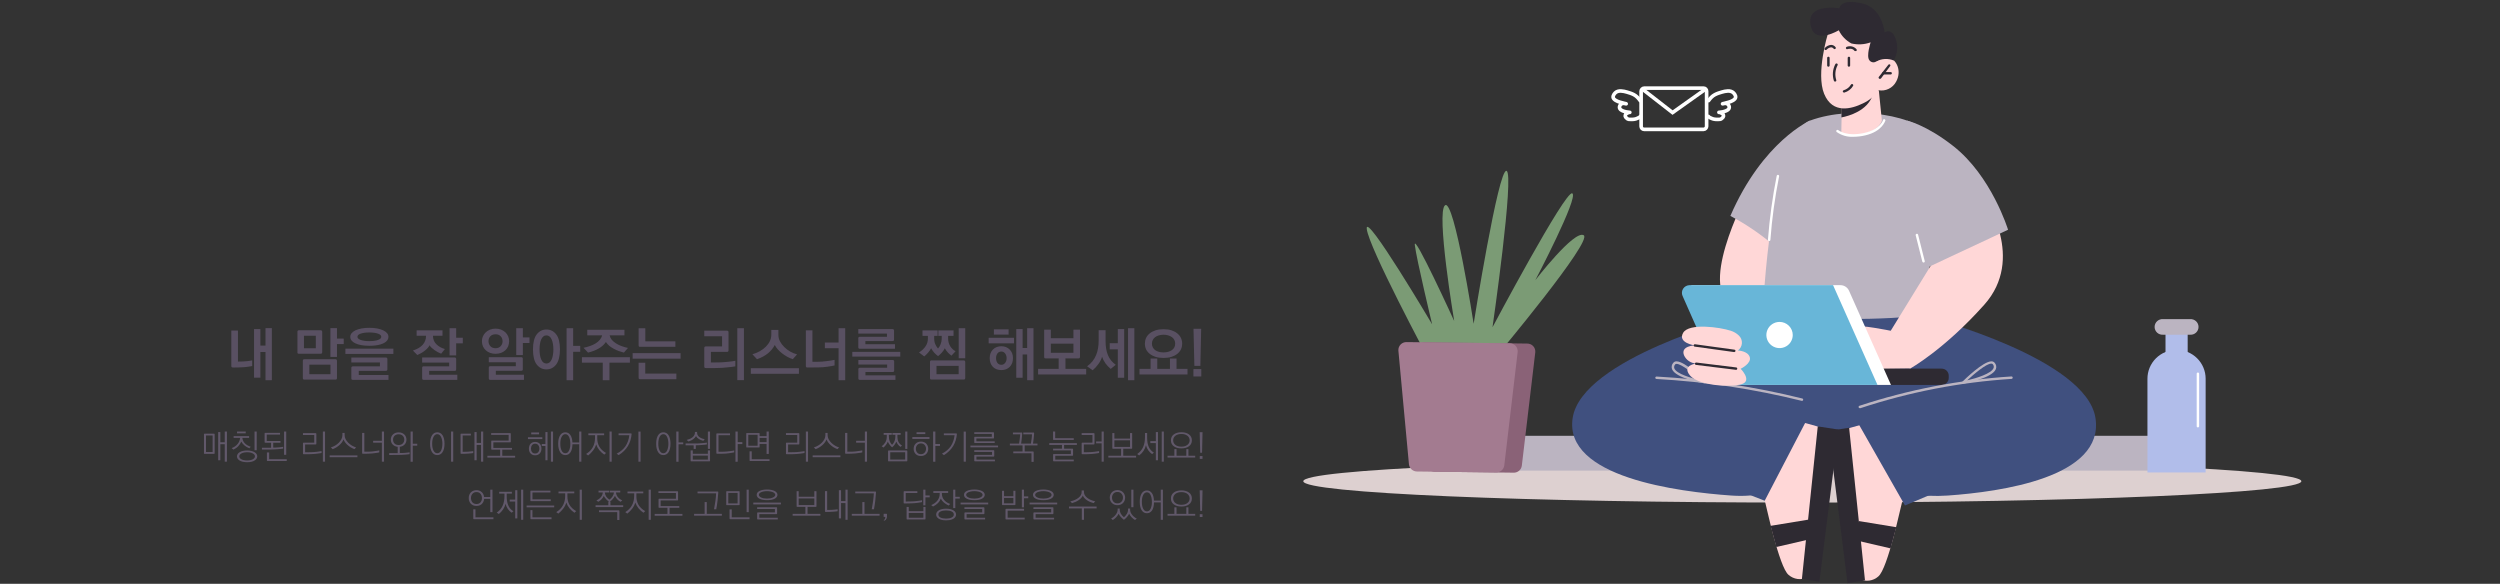 <svg width="1032" height="241" viewBox="0 0 1032 241" fill="none" xmlns="http://www.w3.org/2000/svg">
<rect x="0" y="0" width="1032" height="241" fill="#333333" stroke="none"/>
<path d="M104.106 151.091C103.898 151.139 103.602 151.195 103.218 151.259C102.834 151.323 102.402 151.387 101.922 151.451C101.458 151.499 100.978 151.547 100.482 151.595C99.986 151.627 99.53 151.643 99.114 151.643C98.97 151.659 98.738 151.675 98.418 151.691C98.098 151.691 97.77 151.691 97.434 151.691C97.098 151.707 96.802 151.715 96.546 151.715C96.29 151.715 96.154 151.707 96.138 151.691C95.882 151.691 95.706 151.643 95.61 151.547C95.53 151.451 95.49 151.275 95.49 151.019V136.451H98.226V149.267L100.074 149.219C100.298 149.219 100.586 149.203 100.938 149.171C101.306 149.139 101.682 149.107 102.066 149.075C102.45 149.027 102.826 148.979 103.194 148.931C103.562 148.867 103.866 148.811 104.106 148.763V151.091ZM112.218 156.947H109.602V145.307H107.49V155.915H104.874V135.827H107.49V142.667H109.602V135.443H112.218V156.947ZM130.365 143.771V138.587H125.469V143.771H130.365ZM133.005 145.355C133.005 145.611 132.949 145.787 132.837 145.883C132.741 145.979 132.573 146.027 132.333 146.027H123.429C123.173 146.027 122.997 145.987 122.901 145.907C122.821 145.811 122.781 145.635 122.781 145.379V137.003C122.781 136.763 122.829 136.595 122.925 136.499C123.021 136.387 123.197 136.331 123.453 136.331H132.333C132.781 136.331 133.005 136.555 133.005 137.003V145.355ZM139.101 147.347H136.389V135.443H139.101V139.763H141.885V142.043H139.101V147.347ZM136.413 154.475V150.539H127.701V154.475H136.413ZM139.101 156.035C139.101 156.291 139.045 156.467 138.933 156.563C138.837 156.659 138.669 156.707 138.429 156.707H125.685C125.429 156.707 125.253 156.659 125.157 156.563C125.061 156.467 125.013 156.291 125.013 156.035V148.955C125.013 148.715 125.061 148.547 125.157 148.451C125.253 148.339 125.429 148.283 125.685 148.283H138.429C138.877 148.283 139.101 148.507 139.101 148.955V156.035ZM144.599 139.043C144.599 137.971 145.295 137.083 146.687 136.379C148.191 135.675 150.119 135.323 152.471 135.323C154.823 135.323 156.743 135.675 158.231 136.379C159.639 137.067 160.343 137.955 160.343 139.043C160.343 139.603 160.159 140.115 159.791 140.579C159.263 141.251 158.367 141.779 157.103 142.163C155.855 142.547 154.311 142.739 152.471 142.739C151.239 142.739 150.135 142.651 149.159 142.475C148.183 142.299 147.359 142.051 146.687 141.731C146.015 141.411 145.495 141.027 145.127 140.579C144.775 140.115 144.599 139.603 144.599 139.043ZM157.031 139.787C157.271 139.579 157.391 139.331 157.391 139.043C157.391 138.755 157.271 138.499 157.031 138.275C156.791 138.051 156.455 137.867 156.023 137.723C155.591 137.563 155.071 137.443 154.463 137.363C153.855 137.283 153.191 137.243 152.471 137.243C150.983 137.243 149.791 137.403 148.895 137.723C147.999 138.027 147.551 138.467 147.551 139.043C147.551 139.315 147.671 139.563 147.911 139.787C148.151 139.995 148.487 140.179 148.919 140.339C149.351 140.483 149.871 140.603 150.479 140.699C151.087 140.779 151.751 140.819 152.471 140.819C153.575 140.819 154.519 140.731 155.303 140.555C156.103 140.363 156.679 140.107 157.031 139.787ZM162.383 146.099H142.583V143.939H162.383V146.099ZM160.367 156.803H145.703C145.447 156.803 145.271 156.755 145.175 156.659C145.079 156.563 145.031 156.387 145.031 156.131V151.907C145.031 151.667 145.079 151.499 145.175 151.403C145.271 151.291 145.447 151.235 145.703 151.235H156.839V149.627H145.031V147.587H159.239C159.687 147.587 159.911 147.811 159.911 148.259V152.411C159.911 152.667 159.855 152.843 159.743 152.939C159.647 153.035 159.479 153.083 159.239 153.083H148.103V154.787H160.367V156.803ZM182.113 146.003C181.633 145.827 181.145 145.603 180.649 145.331C180.153 145.059 179.689 144.763 179.257 144.443C178.809 144.123 178.409 143.795 178.057 143.459C177.721 143.123 177.473 142.811 177.313 142.523C177.185 142.843 176.961 143.187 176.641 143.555C176.337 143.923 175.961 144.283 175.513 144.635C175.017 145.035 174.497 145.395 173.953 145.715C173.425 146.019 172.865 146.299 172.273 146.555L170.449 144.707C174.065 143.539 175.873 141.499 175.873 138.587H171.985V136.355H182.665V138.587H178.729C178.729 139.323 178.849 139.987 179.089 140.579C179.345 141.155 179.697 141.667 180.145 142.115C181.057 143.027 182.225 143.683 183.649 144.083L182.113 146.003ZM188.305 146.699H185.569V135.467H188.305V139.427H191.041V141.731H188.305V146.699ZM188.785 156.803H174.937C174.681 156.803 174.505 156.755 174.409 156.659C174.313 156.563 174.265 156.387 174.265 156.131V151.883C174.265 151.643 174.313 151.475 174.409 151.379C174.505 151.267 174.681 151.211 174.937 151.211H185.425V149.675H174.265V147.563H187.633C188.081 147.563 188.305 147.787 188.305 148.235V152.435C188.305 152.691 188.249 152.867 188.137 152.963C188.041 153.059 187.873 153.107 187.633 153.107H177.169V154.691H188.785V156.803ZM215.836 146.579H213.1V135.467H215.836V139.283H218.572V141.587H215.836V146.579ZM216.292 156.803H202.444C202.188 156.803 202.012 156.755 201.916 156.659C201.82 156.563 201.772 156.387 201.772 156.131V151.835C201.772 151.595 201.82 151.427 201.916 151.331C202.012 151.219 202.188 151.163 202.444 151.163H212.932V149.555H201.772V147.443H215.14C215.588 147.443 215.812 147.667 215.812 148.115V152.387C215.812 152.643 215.756 152.819 215.644 152.915C215.548 153.011 215.38 153.059 215.14 153.059H204.676V154.691H216.292V156.803ZM209.764 142.955C209.492 143.595 209.108 144.139 208.612 144.587C208.116 145.051 207.524 145.411 206.836 145.667C206.148 145.923 205.396 146.051 204.58 146.051C203.764 146.051 203.004 145.923 202.3 145.667C201.612 145.411 201.02 145.051 200.524 144.587C200.028 144.123 199.636 143.579 199.348 142.955C199.076 142.315 198.94 141.611 198.94 140.843C198.94 140.123 199.076 139.451 199.348 138.827C199.636 138.187 200.028 137.635 200.524 137.171C201.02 136.707 201.612 136.339 202.3 136.067C203.004 135.795 203.764 135.659 204.58 135.659C205.396 135.659 206.148 135.795 206.836 136.067C207.524 136.339 208.116 136.707 208.612 137.171C209.108 137.635 209.492 138.187 209.764 138.827C210.036 139.451 210.172 140.123 210.172 140.843C210.172 141.531 210.036 142.235 209.764 142.955ZM204.58 143.747C205.444 143.747 206.14 143.467 206.668 142.907C207.196 142.347 207.46 141.659 207.46 140.843C207.46 140.027 207.196 139.347 206.668 138.803C206.14 138.259 205.444 137.987 204.58 137.987C203.668 137.987 202.948 138.259 202.42 138.803C201.908 139.347 201.652 140.027 201.652 140.843C201.652 141.659 201.908 142.347 202.42 142.907C202.948 143.467 203.668 143.747 204.58 143.747ZM226.83 149.627C227.214 149.291 227.51 148.883 227.718 148.403C227.958 147.875 228.134 147.259 228.246 146.555C228.374 145.835 228.438 145.059 228.438 144.227C228.438 143.411 228.374 142.651 228.246 141.947C228.134 141.227 227.958 140.611 227.718 140.099C227.494 139.587 227.198 139.187 226.83 138.899C226.478 138.595 226.062 138.443 225.582 138.443C225.086 138.443 224.654 138.595 224.286 138.899C223.934 139.187 223.646 139.587 223.422 140.099C223.182 140.611 223.006 141.227 222.894 141.947C222.782 142.651 222.726 143.411 222.726 144.227C222.726 145.059 222.782 145.835 222.894 146.555C223.006 147.259 223.182 147.875 223.422 148.403C223.646 148.915 223.934 149.323 224.286 149.627C224.654 149.915 225.086 150.059 225.582 150.059C226.046 150.059 226.462 149.915 226.83 149.627ZM229.59 138.011C230.63 139.339 231.15 141.419 231.15 144.251C231.134 147.083 230.606 149.163 229.566 150.491C228.526 151.819 227.198 152.483 225.582 152.483C223.95 152.483 222.614 151.819 221.574 150.491C220.534 149.163 220.014 147.083 220.014 144.251C220.014 141.419 220.534 139.339 221.574 138.011C222.614 136.683 223.95 136.019 225.582 136.019C227.214 136.019 228.55 136.683 229.59 138.011ZM236.598 156.947H233.886V135.467H236.598V142.763H239.526V145.235H236.598V156.947ZM257.551 145.547C256.879 145.387 256.183 145.179 255.463 144.923C254.759 144.667 254.071 144.355 253.399 143.987C252.727 143.635 252.103 143.227 251.527 142.763C250.967 142.283 250.495 141.755 250.111 141.179C249.439 142.187 248.487 143.059 247.255 143.795C246.039 144.531 244.535 145.115 242.743 145.547L240.895 143.579C241.855 143.371 242.759 143.115 243.607 142.811C244.471 142.507 245.239 142.147 245.911 141.731C246.599 141.299 247.167 140.811 247.615 140.267C248.079 139.723 248.391 139.107 248.551 138.419H242.431V136.139H257.767V138.419H251.647C251.791 139.091 252.087 139.707 252.535 140.267C252.999 140.811 253.575 141.299 254.263 141.731C254.935 142.163 255.695 142.539 256.543 142.859C257.407 143.179 258.303 143.435 259.231 143.627L257.551 145.547ZM260.023 149.723H251.575V156.947H248.815V149.723H240.223V147.443H260.023V149.723ZM278.793 143.171H264.273C264.017 143.171 263.841 143.123 263.745 143.027C263.665 142.931 263.625 142.755 263.625 142.499V135.515H266.385V140.891H278.793V143.171ZM280.953 148.067H261.153V145.763H280.953V148.067ZM279.201 156.539H264.273C264.017 156.539 263.841 156.491 263.745 156.395C263.665 156.299 263.625 156.123 263.625 155.867V149.747H266.361V154.235H279.201V156.539ZM303.54 151.235C303.172 151.299 302.7 151.371 302.124 151.451C301.564 151.515 300.948 151.579 300.276 151.643C299.604 151.707 298.908 151.771 298.188 151.835C297.468 151.883 296.772 151.907 296.1 151.907C295.908 151.907 295.556 151.915 295.044 151.931C294.548 151.931 294.036 151.931 293.508 151.931H291.396C291.14 151.931 290.964 151.883 290.868 151.787C290.772 151.691 290.724 151.515 290.724 151.259V143.675C290.724 143.435 290.772 143.267 290.868 143.171C290.964 143.059 291.14 143.003 291.396 143.003H298.068V138.803H290.724V136.499H300.06C300.508 136.499 300.732 136.723 300.732 137.171V144.587C300.732 144.843 300.676 145.019 300.564 145.115C300.468 145.211 300.3 145.259 300.06 145.259H293.46V149.627L296.748 149.603C297.276 149.603 297.852 149.579 298.476 149.531C299.116 149.483 299.748 149.427 300.372 149.363C300.996 149.299 301.58 149.235 302.124 149.171C302.684 149.091 303.156 149.011 303.54 148.931V151.235ZM307.092 156.923H304.356V135.467H307.092V156.923ZM327.277 148.259C326.509 148.019 325.741 147.691 324.973 147.275C324.205 146.843 323.485 146.363 322.813 145.835C322.141 145.307 321.541 144.747 321.013 144.155C320.501 143.563 320.109 142.979 319.837 142.403C319.165 143.699 318.221 144.851 317.005 145.859C315.789 146.851 314.285 147.659 312.493 148.283L310.597 146.243C311.701 145.923 312.725 145.499 313.669 144.971C314.629 144.427 315.453 143.811 316.141 143.123C316.861 142.403 317.413 141.635 317.797 140.819C318.197 139.987 318.397 139.107 318.397 138.179V136.187H321.325V138.179C321.309 139.107 321.517 140.003 321.949 140.867C322.397 141.715 322.981 142.499 323.701 143.219C324.421 143.939 325.245 144.571 326.173 145.115C327.101 145.643 328.053 146.035 329.029 146.291L327.277 148.259ZM329.797 154.307H309.949V152.003H329.797V154.307ZM344.511 150.851C344.175 150.931 343.751 151.019 343.239 151.115C342.727 151.211 342.167 151.299 341.559 151.379C340.951 151.459 340.311 151.531 339.639 151.595C338.983 151.643 338.319 151.667 337.647 151.667L333.303 151.691C333.047 151.691 332.871 151.643 332.775 151.547C332.695 151.451 332.655 151.275 332.655 151.019V136.355H335.367V149.363L337.695 149.339C338.191 149.339 338.743 149.315 339.351 149.267C339.959 149.219 340.567 149.155 341.175 149.075C341.799 149.011 342.391 148.931 342.951 148.835C343.527 148.739 344.047 148.643 344.511 148.547V150.851ZM348.903 156.947H346.167V143.723H340.503V141.395H346.167V135.467H348.903V156.947ZM369.449 143.963H354.977C354.721 143.963 354.545 143.915 354.449 143.819C354.353 143.723 354.305 143.547 354.305 143.291V139.691C354.305 139.451 354.353 139.283 354.449 139.187C354.545 139.075 354.721 139.019 354.977 139.019H366.137V137.723H354.305V135.851H368.393C368.841 135.851 369.065 136.075 369.065 136.523V140.123C369.065 140.379 369.009 140.555 368.897 140.651C368.801 140.747 368.633 140.795 368.393 140.795H357.233V142.091H369.449V143.963ZM371.633 147.203H351.833V145.259H371.633V147.203ZM369.641 156.803H355.001C354.745 156.803 354.569 156.755 354.473 156.659C354.377 156.563 354.329 156.387 354.329 156.131V152.483C354.329 152.243 354.377 152.075 354.473 151.979C354.569 151.867 354.745 151.811 355.001 151.811H366.209V150.467H354.329V148.595H368.441C368.889 148.595 369.113 148.819 369.113 149.267V152.891C369.113 153.147 369.057 153.323 368.945 153.419C368.849 153.515 368.681 153.563 368.441 153.563H357.257V154.931H369.641V156.803ZM392.755 146.819C392.179 146.387 391.667 145.931 391.219 145.451C390.771 144.955 390.371 144.387 390.019 143.747C389.731 144.355 389.339 144.939 388.843 145.499C388.347 146.059 387.811 146.563 387.235 147.011C386.675 146.595 386.147 146.123 385.651 145.595C385.171 145.051 384.739 144.435 384.355 143.747C384.019 144.419 383.595 145.043 383.083 145.619C382.587 146.179 382.067 146.683 381.523 147.131L379.363 145.499C380.515 144.763 381.411 143.923 382.051 142.979C382.707 142.035 383.035 140.963 383.035 139.763V138.635H380.803V136.379H387.043V138.635H385.627V139.763C385.627 140.675 385.795 141.483 386.131 142.187C386.467 142.891 386.827 143.451 387.211 143.867C387.643 143.419 388.003 142.827 388.291 142.091C388.595 141.339 388.747 140.555 388.747 139.739V138.635H387.355V136.379H393.619V138.635H391.387V139.691C391.387 140.891 391.667 141.955 392.227 142.883C392.803 143.811 393.547 144.515 394.459 144.995L392.755 146.819ZM398.443 147.899H395.755V135.467H398.443V147.899ZM395.731 154.475V151.019H386.587V154.475H395.731ZM398.443 156.011C398.443 156.267 398.387 156.443 398.275 156.539C398.179 156.635 398.011 156.683 397.771 156.683H384.571C384.315 156.683 384.139 156.635 384.043 156.539C383.947 156.443 383.899 156.267 383.899 156.011V149.435C383.899 149.195 383.947 149.027 384.043 148.931C384.139 148.819 384.315 148.763 384.571 148.763H397.771C398.219 148.763 398.443 148.987 398.443 149.435V156.011ZM418.582 141.731H408.118V139.451H418.582V141.731ZM416.35 138.131H410.278V135.947H416.35V138.131ZM413.35 152.771C411.91 152.771 410.742 152.323 409.846 151.427C408.982 150.515 408.55 149.323 408.55 147.851C408.55 146.363 408.998 145.171 409.894 144.275C410.79 143.379 411.942 142.931 413.35 142.931C414.742 142.931 415.886 143.379 416.782 144.275C417.694 145.171 418.15 146.363 418.15 147.851C418.15 149.355 417.71 150.547 416.83 151.427C415.934 152.323 414.774 152.771 413.35 152.771ZM413.35 150.587C413.99 150.587 414.51 150.331 414.91 149.819C415.326 149.291 415.534 148.635 415.534 147.851C415.534 147.083 415.326 146.435 414.91 145.907C414.51 145.379 413.99 145.115 413.35 145.115C412.678 145.115 412.142 145.379 411.742 145.907C411.358 146.435 411.166 147.083 411.166 147.851C411.166 148.635 411.358 149.291 411.742 149.819C412.142 150.331 412.678 150.587 413.35 150.587ZM426.622 156.947H424.006V146.315H422.134V155.939H419.518V135.827H422.134V143.651H424.006V135.467H426.622V156.947ZM443.112 145.643V141.875H433.776V145.643H443.112ZM448.368 154.571H428.52V152.267H437.016V147.947H431.688C431.432 147.947 431.256 147.899 431.16 147.803C431.08 147.707 431.04 147.531 431.04 147.275V136.091H433.776V139.595H443.112V136.091H445.824V147.275C445.824 147.531 445.768 147.707 445.656 147.803C445.56 147.899 445.392 147.947 445.152 147.947H439.824V152.267H448.368V154.571ZM458.497 152.291C457.681 151.619 456.953 150.843 456.313 149.963C455.689 149.067 455.225 148.163 454.921 147.251C454.809 147.715 454.625 148.203 454.369 148.715C454.129 149.211 453.833 149.699 453.481 150.179C453.129 150.675 452.745 151.155 452.329 151.619C451.913 152.067 451.489 152.475 451.057 152.843L448.753 151.211C449.633 150.587 450.377 149.891 450.985 149.123C451.593 148.355 452.081 147.523 452.449 146.627C452.833 145.731 453.105 144.779 453.265 143.771C453.441 142.747 453.529 141.683 453.529 140.579V136.307H456.385V140.747C456.369 143.019 456.689 144.963 457.345 146.579C458.001 148.179 459.081 149.515 460.585 150.587L458.497 152.291ZM468.265 156.947H465.649V135.467H468.265V156.947ZM464.065 155.939H461.425V144.203H458.089V141.683H461.425V135.827H464.065V155.939ZM483.579 136.355C484.555 136.675 485.355 137.099 485.979 137.627C486.651 138.155 487.155 138.787 487.491 139.523C487.827 140.243 487.995 141.019 487.995 141.851C487.995 143.595 487.323 145.003 485.979 146.075C485.307 146.603 484.499 147.019 483.555 147.323C482.611 147.611 481.531 147.755 480.315 147.755C479.067 147.755 477.971 147.611 477.027 147.323C476.099 147.019 475.299 146.603 474.627 146.075C473.283 145.019 472.611 143.611 472.611 141.851C472.611 141.019 472.771 140.243 473.091 139.523C473.427 138.787 473.931 138.155 474.603 137.627C475.275 137.083 476.083 136.659 477.027 136.355C477.971 136.051 479.067 135.899 480.315 135.899C481.595 135.899 482.683 136.051 483.579 136.355ZM483.747 144.539C484.659 143.899 485.115 143.003 485.115 141.851C485.115 140.715 484.659 139.819 483.747 139.163C482.803 138.507 481.659 138.179 480.315 138.179C479.611 138.179 478.963 138.267 478.371 138.443C477.795 138.603 477.291 138.843 476.859 139.163C476.443 139.467 476.115 139.851 475.875 140.315C475.635 140.763 475.515 141.275 475.515 141.851C475.515 142.427 475.635 142.939 475.875 143.387C476.115 143.835 476.443 144.219 476.859 144.539C477.291 144.843 477.795 145.075 478.371 145.235C478.963 145.395 479.611 145.475 480.315 145.475C481.691 145.475 482.835 145.163 483.747 144.539ZM490.203 154.571H470.379V152.267H474.963V147.995H477.723V152.267H482.955V147.995H485.667V152.267H490.203V154.571ZM495.509 151.043H493.037L492.677 135.731H495.845L495.509 151.043ZM495.893 155.411H492.653V152.363H495.893V155.411Z" fill="#595062"/>
<path d="M87.768 186.589V179.771H85.038V186.589H87.768ZM88.608 187.079C88.608 187.191 88.589 187.266 88.552 187.303C88.514 187.331 88.449 187.345 88.356 187.345H84.464C84.352 187.345 84.277 187.331 84.24 187.303C84.212 187.266 84.198 187.191 84.198 187.079V179.295C84.198 179.193 84.212 179.123 84.24 179.085C84.277 179.048 84.352 179.029 84.464 179.029H88.356C88.449 179.029 88.514 179.048 88.552 179.085C88.589 179.123 88.608 179.193 88.608 179.295V187.079ZM93.676 190.579H92.78V183.369H90.96V189.991H90.064V178.357H90.96V182.557H92.78V178.147H93.676V190.579ZM101.433 178.889H97.849V178.147H101.433V178.889ZM102.931 185.049C102.137 184.741 101.461 184.349 100.901 183.873C100.35 183.388 99.921 182.865 99.613 182.305C99.296 183.005 98.862 183.645 98.311 184.223C97.769 184.802 97.116 185.259 96.351 185.595L95.637 184.979C96.188 184.774 96.668 184.522 97.079 184.223C97.49 183.925 97.84 183.593 98.129 183.229C98.418 182.865 98.642 182.478 98.801 182.067C98.969 181.647 99.081 181.213 99.137 180.765H96.435V180.037H102.833V180.765H100.047C100.093 181.521 100.397 182.221 100.957 182.865C101.535 183.528 102.385 184.051 103.505 184.433L102.931 185.049ZM105.969 185.861H105.073V178.133H105.969V185.861ZM100.215 190.607C99.701 190.486 99.263 190.318 98.899 190.103C98.544 189.879 98.273 189.618 98.087 189.319C97.909 189.03 97.821 188.717 97.821 188.381C97.821 188.055 97.909 187.747 98.087 187.457C98.273 187.159 98.544 186.902 98.899 186.687C99.263 186.463 99.701 186.286 100.215 186.155C100.737 186.025 101.335 185.959 102.007 185.959C102.679 185.959 103.276 186.025 103.799 186.155C104.321 186.286 104.76 186.463 105.115 186.687C105.469 186.902 105.735 187.159 105.913 187.457C106.099 187.747 106.193 188.055 106.193 188.381C106.193 189.053 105.833 189.623 105.115 190.089C104.396 190.565 103.36 190.803 102.007 190.803C101.68 190.803 101.367 190.785 101.069 190.747C100.77 190.719 100.485 190.673 100.215 190.607ZM105.241 188.395C105.241 187.882 104.937 187.471 104.331 187.163C103.733 186.846 102.959 186.687 102.007 186.687C101.531 186.687 101.097 186.729 100.705 186.813C100.313 186.897 99.977 187.014 99.697 187.163C99.407 187.313 99.179 187.495 99.011 187.709C98.852 187.915 98.773 188.143 98.773 188.395C98.773 188.647 98.852 188.876 99.011 189.081C99.179 189.287 99.407 189.464 99.697 189.613C99.986 189.763 100.322 189.875 100.705 189.949C101.097 190.033 101.531 190.075 102.007 190.075C102.483 190.075 102.917 190.033 103.309 189.949C103.701 189.875 104.037 189.763 104.317 189.613C104.606 189.464 104.83 189.287 104.989 189.081C105.157 188.876 105.241 188.647 105.241 188.395ZM116.89 185.189C116.675 185.227 116.353 185.269 115.924 185.315C115.494 185.353 115.009 185.395 114.468 185.441C113.926 185.479 113.352 185.511 112.746 185.539C112.139 185.567 111.542 185.581 110.954 185.581H108.126V184.825H111.906V182.753H109.498C109.395 182.753 109.325 182.735 109.288 182.697C109.25 182.651 109.232 182.581 109.232 182.487V178.945C109.232 178.861 109.25 178.796 109.288 178.749C109.325 178.703 109.395 178.679 109.498 178.679H115.588V179.393H110.1V182.039H115.784V182.753H112.788V184.783C113.002 184.783 113.287 184.774 113.642 184.755C114.006 184.737 114.388 184.713 114.79 184.685C115.191 184.657 115.578 184.625 115.952 184.587C116.325 184.541 116.638 184.494 116.89 184.447V185.189ZM118.15 187.737H117.254V178.147H118.15V187.737ZM118.374 190.313H110.45C110.347 190.313 110.277 190.295 110.24 190.257C110.202 190.22 110.184 190.15 110.184 190.047V186.785H111.108V189.557H118.374V190.313ZM132.739 186.995C132.553 187.033 132.305 187.075 131.997 187.121C131.699 187.168 131.353 187.215 130.961 187.261C130.588 187.308 130.191 187.35 129.771 187.387C129.361 187.425 128.959 187.448 128.567 187.457C128.175 187.476 127.793 187.49 127.419 187.499C127.046 187.499 126.71 187.499 126.411 187.499H125.333C125.231 187.499 125.161 187.481 125.123 187.443C125.086 187.397 125.067 187.327 125.067 187.233V182.991C125.067 182.907 125.086 182.842 125.123 182.795C125.161 182.749 125.231 182.725 125.333 182.725H129.729V179.561H125.067V178.805H130.317C130.495 178.805 130.583 178.894 130.583 179.071V183.201C130.583 183.379 130.495 183.467 130.317 183.467H125.949V186.701L128.287 186.673C128.707 186.673 129.137 186.655 129.575 186.617C130.023 186.58 130.457 186.538 130.877 186.491C131.279 186.435 131.643 186.384 131.969 186.337C132.305 186.291 132.562 186.249 132.739 186.211V186.995ZM134.181 190.579H133.285V178.147H134.181V190.579ZM146.306 185.413C145.821 185.227 145.345 184.998 144.878 184.727C144.421 184.457 143.996 184.149 143.604 183.803C143.203 183.467 142.848 183.099 142.54 182.697C142.232 182.296 141.994 181.857 141.826 181.381C141.658 181.811 141.425 182.226 141.126 182.627C140.837 183.019 140.496 183.388 140.104 183.733C139.712 184.088 139.278 184.41 138.802 184.699C138.336 184.979 137.846 185.222 137.332 185.427L136.576 184.699C137.164 184.522 137.743 184.27 138.312 183.943C138.891 183.607 139.404 183.215 139.852 182.767C140.3 182.319 140.66 181.834 140.93 181.311C141.21 180.779 141.35 180.233 141.35 179.673V178.707H142.26V179.673C142.26 180.261 142.405 180.821 142.694 181.353C142.984 181.876 143.357 182.361 143.814 182.809C144.272 183.257 144.78 183.645 145.34 183.971C145.91 184.298 146.465 184.541 147.006 184.699L146.306 185.413ZM147.538 188.745H136.086V187.989H147.538V188.745ZM156.569 186.743C156.364 186.79 156.107 186.841 155.799 186.897C155.491 186.944 155.16 186.991 154.805 187.037C154.441 187.084 154.068 187.131 153.685 187.177C153.312 187.215 152.957 187.238 152.621 187.247C152.201 187.266 151.819 187.28 151.473 187.289C151.128 187.289 150.829 187.289 150.577 187.289C150.325 187.299 150.125 187.303 149.975 187.303C149.835 187.294 149.761 187.289 149.751 187.289C149.649 187.289 149.579 187.271 149.541 187.233C149.504 187.187 149.485 187.117 149.485 187.023V178.707H150.395V186.463L152.663 186.435C152.962 186.426 153.293 186.403 153.657 186.365C154.021 186.328 154.381 186.281 154.735 186.225C155.099 186.179 155.44 186.127 155.757 186.071C156.084 186.015 156.355 185.964 156.569 185.917V186.743ZM158.529 190.579H157.633V182.725H154.035V181.969H157.633V178.147H158.529V190.579ZM169.072 187.471C168.858 187.509 168.582 187.546 168.246 187.583C167.92 187.621 167.546 187.653 167.126 187.681C166.706 187.719 166.268 187.747 165.81 187.765C165.362 187.784 164.914 187.793 164.466 187.793L160.658 187.821V187.065H164.172V184.447C163.743 184.41 163.351 184.307 162.996 184.139C162.651 183.971 162.352 183.757 162.1 183.495C161.858 183.234 161.666 182.931 161.526 182.585C161.396 182.24 161.33 181.871 161.33 181.479C161.33 181.05 161.405 180.653 161.554 180.289C161.713 179.916 161.937 179.599 162.226 179.337C162.506 179.067 162.842 178.857 163.234 178.707C163.636 178.558 164.079 178.483 164.564 178.483C165.04 178.483 165.474 178.558 165.866 178.707C166.258 178.857 166.594 179.067 166.874 179.337C167.164 179.599 167.388 179.916 167.546 180.289C167.705 180.653 167.784 181.05 167.784 181.479C167.784 182.291 167.528 182.968 167.014 183.509C166.492 184.041 165.829 184.349 165.026 184.433V187.009H165.46C165.722 187.009 166.016 187.005 166.342 186.995C166.678 186.977 167.01 186.953 167.336 186.925C167.663 186.897 167.976 186.865 168.274 186.827C168.582 186.79 168.848 186.748 169.072 186.701V187.471ZM164.55 183.705C165.288 183.705 165.857 183.491 166.258 183.061C166.678 182.632 166.888 182.1 166.888 181.465C166.888 181.157 166.832 180.868 166.72 180.597C166.618 180.327 166.464 180.093 166.258 179.897C166.062 179.701 165.82 179.547 165.53 179.435C165.241 179.323 164.914 179.267 164.55 179.267C164.186 179.267 163.86 179.323 163.57 179.435C163.29 179.547 163.052 179.701 162.856 179.897C162.66 180.093 162.511 180.327 162.408 180.597C162.306 180.868 162.254 181.157 162.254 181.465C162.254 181.792 162.306 182.091 162.408 182.361C162.511 182.632 162.66 182.87 162.856 183.075C163.052 183.271 163.29 183.425 163.57 183.537C163.86 183.649 164.186 183.705 164.55 183.705ZM170.388 190.593H169.492V178.147H170.388V183.187H172.236V183.985H170.388V190.593ZM182.654 186.687C182.392 187.079 182.075 187.373 181.702 187.569C181.338 187.765 180.941 187.863 180.512 187.863C180.073 187.863 179.672 187.765 179.308 187.569C178.944 187.373 178.631 187.079 178.37 186.687C178.108 186.295 177.903 185.805 177.754 185.217C177.604 184.629 177.53 183.943 177.53 183.159C177.53 182.375 177.604 181.689 177.754 181.101C177.903 180.513 178.108 180.023 178.37 179.631C178.631 179.239 178.944 178.945 179.308 178.749C179.672 178.553 180.073 178.455 180.512 178.455C180.941 178.455 181.338 178.553 181.702 178.749C182.075 178.945 182.392 179.239 182.654 179.631C182.915 180.023 183.12 180.513 183.27 181.101C183.419 181.689 183.494 182.375 183.494 183.159C183.494 183.953 183.419 184.643 183.27 185.231C183.12 185.81 182.915 186.295 182.654 186.687ZM182.472 184.797C182.574 184.2 182.626 183.654 182.626 183.159C182.607 181.974 182.411 181.022 182.038 180.303C181.655 179.585 181.146 179.225 180.512 179.225C179.868 179.225 179.354 179.585 178.972 180.303C178.589 181.022 178.398 181.974 178.398 183.159C178.398 183.766 178.444 184.312 178.538 184.797C178.64 185.273 178.785 185.684 178.972 186.029C179.158 186.375 179.378 186.641 179.63 186.827C179.891 187.005 180.185 187.093 180.512 187.093C180.988 187.093 181.398 186.893 181.744 186.491C182.089 186.09 182.332 185.525 182.472 184.797ZM187.092 190.579H186.196V178.147H187.092V190.579ZM195.339 187.023C195.217 187.042 195.049 187.065 194.835 187.093C194.629 187.121 194.396 187.145 194.135 187.163C193.883 187.191 193.617 187.215 193.337 187.233C193.066 187.252 192.814 187.266 192.581 187.275C192.273 187.294 191.988 187.308 191.727 187.317C191.475 187.317 191.251 187.317 191.055 187.317C190.859 187.327 190.7 187.331 190.579 187.331C190.457 187.322 190.392 187.317 190.383 187.317C190.28 187.317 190.21 187.299 190.173 187.261C190.135 187.215 190.117 187.145 190.117 187.051V179.281C190.117 179.197 190.135 179.132 190.173 179.085C190.21 179.039 190.28 179.015 190.383 179.015H194.373V179.757H190.985V186.519L192.707 186.477C192.875 186.477 193.08 186.468 193.323 186.449C193.575 186.431 193.827 186.407 194.079 186.379C194.331 186.361 194.569 186.337 194.793 186.309C195.017 186.281 195.199 186.253 195.339 186.225V187.023ZM199.469 190.579H198.573V183.663H196.753V189.991H195.857V178.357H196.753V182.851H198.573V178.147H199.469V190.579ZM212.644 188.899H201.192V188.143H206.47V185.623H203.054C202.951 185.623 202.881 185.6 202.844 185.553C202.806 185.507 202.788 185.437 202.788 185.343V182.123C202.788 182.039 202.806 181.979 202.844 181.941C202.881 181.895 202.951 181.871 203.054 181.871H209.97V179.519H202.746V178.791H210.586C210.763 178.791 210.852 178.88 210.852 179.057V182.333C210.852 182.511 210.763 182.599 210.586 182.599H203.656V184.895H211.356V185.623H207.338V188.143H212.644V188.899ZM223.873 181.255H217.937V180.499H223.873V181.255ZM222.529 179.295H219.281V178.525H222.529V179.295ZM222.809 187.177C222.352 187.691 221.722 187.947 220.919 187.947C220.509 187.947 220.145 187.882 219.827 187.751C219.51 187.611 219.239 187.42 219.015 187.177C218.791 186.935 218.619 186.645 218.497 186.309C218.385 185.973 218.329 185.6 218.329 185.189C218.329 184.779 218.39 184.405 218.511 184.069C218.633 183.724 218.805 183.43 219.029 183.187C219.253 182.945 219.524 182.758 219.841 182.627C220.168 182.487 220.527 182.417 220.919 182.417C221.311 182.417 221.666 182.487 221.983 182.627C222.31 182.758 222.585 182.945 222.809 183.187C223.033 183.43 223.206 183.724 223.327 184.069C223.449 184.405 223.509 184.779 223.509 185.189C223.509 185.992 223.276 186.655 222.809 187.177ZM220.919 187.205C221.451 187.205 221.871 187.019 222.179 186.645C222.497 186.263 222.655 185.777 222.655 185.189C222.655 184.9 222.613 184.634 222.529 184.391C222.455 184.139 222.343 183.925 222.193 183.747C222.053 183.561 221.876 183.416 221.661 183.313C221.447 183.211 221.199 183.159 220.919 183.159C220.639 183.159 220.392 183.211 220.177 183.313C219.963 183.416 219.781 183.561 219.631 183.747C219.482 183.925 219.37 184.139 219.295 184.391C219.221 184.634 219.183 184.9 219.183 185.189C219.183 185.777 219.333 186.263 219.631 186.645C219.93 187.019 220.359 187.205 220.919 187.205ZM228.297 190.579H227.415V178.147H228.297V190.579ZM226.015 189.991H225.147V184.097H223.635V183.285H225.147V178.357H226.015V189.991ZM239.988 190.579H239.092V183.397H236.306C236.269 184.909 235.984 186.034 235.452 186.771C234.92 187.499 234.23 187.863 233.38 187.863C232.942 187.863 232.54 187.765 232.176 187.569C231.822 187.373 231.514 187.079 231.252 186.687C230.991 186.295 230.786 185.805 230.636 185.217C230.496 184.629 230.426 183.943 230.426 183.159C230.426 182.375 230.496 181.689 230.636 181.101C230.786 180.513 230.991 180.023 231.252 179.631C231.514 179.239 231.822 178.945 232.176 178.749C232.54 178.553 232.942 178.455 233.38 178.455C234.192 178.455 234.864 178.805 235.396 179.505C235.928 180.196 236.227 181.241 236.292 182.641H239.092V178.147H239.988V190.579ZM234.598 186.491C234.925 186.081 235.158 185.516 235.298 184.797C235.392 184.415 235.438 183.869 235.438 183.159C235.42 181.955 235.233 181.003 234.878 180.303C234.524 179.585 234.024 179.225 233.38 179.225C232.746 179.225 232.237 179.585 231.854 180.303C231.481 181.013 231.294 181.965 231.294 183.159C231.294 183.766 231.341 184.312 231.434 184.797C231.537 185.273 231.677 185.684 231.854 186.029C232.032 186.375 232.246 186.641 232.498 186.827C232.76 187.005 233.054 187.093 233.38 187.093C233.875 187.093 234.281 186.893 234.598 186.491ZM249.453 187.667C248.697 187.163 248.025 186.557 247.437 185.847C246.849 185.129 246.401 184.331 246.093 183.453C245.813 184.387 245.375 185.241 244.777 186.015C244.189 186.781 243.527 187.448 242.789 188.017L241.949 187.401C243.172 186.645 244.091 185.712 244.707 184.601C245.323 183.491 245.631 182.175 245.631 180.653V179.659H242.873V178.903H249.383V179.659H246.541V180.933C246.541 182.193 246.821 183.327 247.381 184.335C247.951 185.343 248.879 186.23 250.167 186.995L249.453 187.667ZM252.505 190.579H251.609V178.147H252.505V190.579ZM254.564 187.275C256.16 186.454 257.378 185.418 258.218 184.167C259.058 182.917 259.581 181.414 259.786 179.659H255.348V178.903H260.458C260.636 178.903 260.724 178.992 260.724 179.169C260.584 181.008 260.08 182.651 259.212 184.097C258.354 185.544 257.08 186.804 255.39 187.877L254.564 187.275ZM264.434 190.579H263.538V178.161H264.434V190.579ZM275.958 186.687C275.696 187.079 275.384 187.373 275.02 187.569C274.656 187.765 274.259 187.863 273.83 187.863C273.391 187.863 272.99 187.765 272.626 187.569C272.271 187.373 271.963 187.079 271.702 186.687C271.44 186.295 271.235 185.805 271.086 185.217C270.946 184.629 270.876 183.943 270.876 183.159C270.876 182.375 270.946 181.689 271.086 181.101C271.235 180.513 271.44 180.023 271.702 179.631C271.963 179.239 272.271 178.945 272.626 178.749C272.99 178.553 273.391 178.455 273.83 178.455C274.259 178.455 274.656 178.553 275.02 178.749C275.384 178.945 275.696 179.239 275.958 179.631C276.219 180.023 276.42 180.513 276.56 181.101C276.709 181.689 276.784 182.375 276.784 183.159C276.784 183.953 276.709 184.643 276.56 185.231C276.42 185.81 276.219 186.295 275.958 186.687ZM275.916 183.159C275.897 181.955 275.706 181.003 275.342 180.303C274.978 179.585 274.474 179.225 273.83 179.225C273.195 179.225 272.686 179.585 272.304 180.303C271.93 181.013 271.744 181.965 271.744 183.159C271.744 183.766 271.79 184.312 271.884 184.797C271.986 185.273 272.126 185.684 272.304 186.029C272.481 186.375 272.696 186.641 272.948 186.827C273.209 187.005 273.503 187.093 273.83 187.093C274.315 187.093 274.721 186.893 275.048 186.491C275.384 186.09 275.622 185.525 275.762 184.797C275.864 184.2 275.916 183.654 275.916 183.159ZM280.102 190.593H279.178V178.147H280.102V182.613H282.034V183.397H280.102V190.593ZM290.309 181.983C289.637 181.797 289.039 181.549 288.517 181.241C287.994 180.924 287.593 180.513 287.313 180.009C287.005 180.541 286.599 180.989 286.095 181.353C285.591 181.708 284.956 182.007 284.191 182.249L283.463 181.605C283.948 181.484 284.396 181.335 284.807 181.157C285.227 180.971 285.586 180.751 285.885 180.499C286.193 180.247 286.431 179.963 286.599 179.645C286.776 179.328 286.865 178.973 286.865 178.581V178.301H287.761V178.609C287.761 179.309 288.036 179.883 288.587 180.331C289.137 180.779 289.907 181.106 290.897 181.311L290.309 181.983ZM293.109 185.301H292.213V178.147H293.109V185.301ZM291.793 183.467C291.541 183.505 291.223 183.547 290.841 183.593C290.467 183.631 290.071 183.663 289.651 183.691C289.231 183.729 288.806 183.757 288.377 183.775C287.947 183.794 287.56 183.803 287.215 183.803V185.329H286.347V183.831H283.015V183.075H286.557C287.098 183.075 287.635 183.066 288.167 183.047C288.699 183.019 289.203 182.987 289.679 182.949C290.136 182.912 290.547 182.875 290.911 182.837C291.284 182.791 291.578 182.749 291.793 182.711V183.467ZM292.213 189.711V188.059H285.983V189.711H292.213ZM293.109 190.173C293.109 190.276 293.085 190.346 293.039 190.383C293.001 190.421 292.936 190.439 292.843 190.439H285.353C285.25 190.439 285.18 190.421 285.143 190.383C285.105 190.346 285.087 190.276 285.087 190.173V185.917H285.983V187.331H292.213V185.917H293.109V190.173ZM303.078 186.743C302.779 186.799 302.429 186.86 302.028 186.925C301.636 186.991 301.225 187.051 300.796 187.107C300.348 187.163 299.914 187.21 299.494 187.247C299.074 187.275 298.691 187.289 298.346 187.289H295.98C295.877 187.289 295.807 187.271 295.77 187.233C295.732 187.187 295.714 187.117 295.714 187.023V179.169C295.714 179.085 295.732 179.02 295.77 178.973C295.807 178.927 295.877 178.903 295.98 178.903H301.342V179.659H296.596V186.491L298.178 186.477C298.682 186.477 299.186 186.459 299.69 186.421C300.203 186.375 300.684 186.323 301.132 186.267C301.58 186.211 301.972 186.155 302.308 186.099C302.653 186.034 302.91 185.983 303.078 185.945V186.743ZM304.52 190.593H303.596V178.147H304.52V182.515H306.438V183.299H304.52V190.593ZM312.739 183.999V179.491H308.889V183.999H312.739ZM317.345 187.373H316.449V183.243H313.565V184.461C313.565 184.573 313.546 184.648 313.509 184.685C313.471 184.713 313.406 184.727 313.313 184.727H308.315C308.203 184.727 308.128 184.713 308.091 184.685C308.063 184.648 308.049 184.573 308.049 184.461V179.029C308.049 178.927 308.063 178.857 308.091 178.819C308.128 178.782 308.203 178.763 308.315 178.763H313.313C313.406 178.763 313.471 178.782 313.509 178.819C313.546 178.857 313.565 178.927 313.565 179.029V180.037H316.449V178.147H317.345V187.373ZM316.449 182.501V180.779H313.565V182.501H316.449ZM317.667 190.313H309.687C309.584 190.313 309.514 190.295 309.477 190.257C309.439 190.22 309.421 190.15 309.421 190.047V186.309H310.317V189.557H317.667V190.313ZM332.116 186.995C331.93 187.033 331.682 187.075 331.374 187.121C331.076 187.168 330.73 187.215 330.338 187.261C329.965 187.308 329.568 187.35 329.148 187.387C328.738 187.425 328.336 187.448 327.944 187.457C327.552 187.476 327.17 187.49 326.796 187.499C326.423 187.499 326.087 187.499 325.788 187.499H324.71C324.608 187.499 324.538 187.481 324.5 187.443C324.463 187.397 324.444 187.327 324.444 187.233V182.991C324.444 182.907 324.463 182.842 324.5 182.795C324.538 182.749 324.608 182.725 324.71 182.725H329.106V179.561H324.444V178.805H329.694C329.872 178.805 329.96 178.894 329.96 179.071V183.201C329.96 183.379 329.872 183.467 329.694 183.467H325.326V186.701L327.664 186.673C328.084 186.673 328.514 186.655 328.952 186.617C329.4 186.58 329.834 186.538 330.254 186.491C330.656 186.435 331.02 186.384 331.346 186.337C331.682 186.291 331.939 186.249 332.116 186.211V186.995ZM333.558 190.579H332.662V178.147H333.558V190.579ZM345.683 185.413C345.198 185.227 344.722 184.998 344.255 184.727C343.798 184.457 343.373 184.149 342.981 183.803C342.58 183.467 342.225 183.099 341.917 182.697C341.609 182.296 341.371 181.857 341.203 181.381C341.035 181.811 340.802 182.226 340.503 182.627C340.214 183.019 339.873 183.388 339.481 183.733C339.089 184.088 338.655 184.41 338.179 184.699C337.713 184.979 337.223 185.222 336.709 185.427L335.953 184.699C336.541 184.522 337.12 184.27 337.689 183.943C338.268 183.607 338.781 183.215 339.229 182.767C339.677 182.319 340.037 181.834 340.307 181.311C340.587 180.779 340.727 180.233 340.727 179.673V178.707H341.637V179.673C341.637 180.261 341.782 180.821 342.071 181.353C342.361 181.876 342.734 182.361 343.191 182.809C343.649 183.257 344.157 183.645 344.717 183.971C345.287 184.298 345.842 184.541 346.383 184.699L345.683 185.413ZM346.915 188.745H335.463V187.989H346.915V188.745ZM355.946 186.743C355.741 186.79 355.484 186.841 355.176 186.897C354.868 186.944 354.537 186.991 354.182 187.037C353.818 187.084 353.445 187.131 353.062 187.177C352.689 187.215 352.334 187.238 351.998 187.247C351.578 187.266 351.196 187.28 350.85 187.289C350.505 187.289 350.206 187.289 349.954 187.289C349.702 187.299 349.502 187.303 349.352 187.303C349.212 187.294 349.138 187.289 349.128 187.289C349.026 187.289 348.956 187.271 348.918 187.233C348.881 187.187 348.862 187.117 348.862 187.023V178.707H349.772V186.463L352.04 186.435C352.339 186.426 352.67 186.403 353.034 186.365C353.398 186.328 353.758 186.281 354.112 186.225C354.476 186.179 354.817 186.127 355.134 186.071C355.461 186.015 355.732 185.964 355.946 185.917V186.743ZM357.906 190.579H357.01V182.725H353.412V181.969H357.01V178.147H357.906V190.579ZM371.726 184.475C371.362 184.214 371.035 183.915 370.746 183.579C370.456 183.234 370.214 182.809 370.018 182.305C369.784 182.809 369.523 183.253 369.234 183.635C368.944 184.018 368.622 184.363 368.268 184.671C367.876 184.326 367.54 183.971 367.26 183.607C366.98 183.243 366.723 182.809 366.49 182.305C366.303 182.781 366.042 183.239 365.706 183.677C365.37 184.107 365.034 184.461 364.698 184.741L363.942 184.195C364.548 183.803 365.052 183.281 365.454 182.627C365.864 181.965 366.07 181.115 366.07 180.079V179.491H364.782V178.749H368.128V179.491H366.924V180.079C366.924 180.91 367.04 181.605 367.274 182.165C367.507 182.716 367.834 183.206 368.254 183.635C368.702 183.178 369.038 182.669 369.262 182.109C369.495 181.549 369.612 180.873 369.612 180.079V179.491H368.394V178.749H371.782V179.491H370.452V180.079C370.452 181.106 370.61 181.913 370.928 182.501C371.254 183.089 371.726 183.561 372.342 183.915L371.726 184.475ZM374.554 185.315H373.686V178.147H374.554V185.315ZM373.658 189.697V186.701H367.484V189.697H373.658ZM374.54 190.173C374.54 190.276 374.516 190.346 374.47 190.383C374.432 190.421 374.367 190.439 374.274 190.439H366.854C366.751 190.439 366.681 190.421 366.644 190.383C366.606 190.346 366.588 190.276 366.588 190.173V186.225C366.588 186.132 366.606 186.067 366.644 186.029C366.681 185.983 366.751 185.959 366.854 185.959H374.274C374.451 185.959 374.54 186.048 374.54 186.225V190.173ZM381.961 179.183H378.349V178.427H381.961V179.183ZM383.683 181.185H376.613V180.429H383.683V181.185ZM380.169 187.485C380.803 187.485 381.307 187.271 381.681 186.841C382.073 186.412 382.269 185.885 382.269 185.259C382.269 184.653 382.077 184.13 381.695 183.691C381.312 183.253 380.803 183.033 380.169 183.033C379.525 183.033 379.011 183.253 378.629 183.691C378.255 184.121 378.069 184.643 378.069 185.259C378.069 185.885 378.255 186.412 378.629 186.841C379.002 187.271 379.515 187.485 380.169 187.485ZM382.353 187.387C382.091 187.658 381.774 187.868 381.401 188.017C381.027 188.157 380.617 188.227 380.169 188.227C379.693 188.227 379.268 188.157 378.895 188.017C378.531 187.868 378.223 187.663 377.971 187.401C377.709 187.131 377.509 186.818 377.369 186.463C377.229 186.109 377.159 185.707 377.159 185.259C377.159 184.391 377.434 183.682 377.985 183.131C378.246 182.87 378.559 182.665 378.923 182.515C379.296 182.366 379.711 182.291 380.169 182.291C380.617 182.291 381.027 182.366 381.401 182.515C381.774 182.665 382.091 182.87 382.353 183.131C382.614 183.402 382.815 183.719 382.955 184.083C383.104 184.438 383.179 184.83 383.179 185.259C383.179 185.689 383.104 186.085 382.955 186.449C382.815 186.813 382.614 187.126 382.353 187.387ZM386.119 190.593H385.195V178.147H386.119V183.285H388.037V184.069H386.119V190.593ZM388.836 187.275C390.432 186.454 391.65 185.418 392.49 184.167C393.33 182.917 393.852 181.414 394.058 179.659H389.62V178.903H394.73C394.907 178.903 394.996 178.992 394.996 179.169C394.856 181.008 394.352 182.651 393.484 184.097C392.625 185.544 391.351 186.804 389.662 187.877L388.836 187.275ZM398.706 190.579H397.81V178.161H398.706V190.579ZM410.621 182.879H402.445C402.342 182.879 402.272 182.861 402.235 182.823C402.197 182.777 402.179 182.707 402.179 182.613V180.569C402.179 180.485 402.197 180.42 402.235 180.373C402.272 180.327 402.342 180.303 402.445 180.303H409.417V179.141H402.179V178.441H410.047C410.224 178.441 410.313 178.53 410.313 178.707V180.737C410.313 180.915 410.224 181.003 410.047 181.003H403.047V182.179H410.621V182.879ZM411.993 184.671H400.597V183.957H411.993V184.671ZM410.705 190.425H402.445C402.342 190.425 402.272 190.407 402.235 190.369C402.197 190.332 402.179 190.262 402.179 190.159V188.045C402.179 187.952 402.197 187.887 402.235 187.849C402.272 187.803 402.342 187.779 402.445 187.779H409.515V186.547H402.179V185.847H410.159C410.336 185.847 410.425 185.936 410.425 186.113V188.213C410.425 188.316 410.401 188.386 410.355 188.423C410.317 188.461 410.252 188.479 410.159 188.479H403.075V189.725H410.705V190.425ZM426.694 190.663H425.798V187.107H418.28V186.365H422.102V183.859H416.866V183.117H420.674C420.721 182.856 420.768 182.562 420.814 182.235C420.861 181.899 420.908 181.554 420.954 181.199C420.992 180.854 421.024 180.513 421.052 180.177C421.09 179.841 421.118 179.543 421.136 179.281H418.14V178.539H421.71C421.888 178.539 421.976 178.628 421.976 178.805L421.906 179.687C421.878 180.033 421.846 180.401 421.808 180.793C421.771 181.195 421.724 181.601 421.668 182.011C421.622 182.413 421.57 182.781 421.514 183.117H425.56C425.598 182.865 425.64 182.576 425.686 182.249C425.742 181.913 425.794 181.573 425.84 181.227C425.887 180.873 425.924 180.527 425.952 180.191C425.99 179.855 426.013 179.552 426.022 179.281H422.424V178.539H426.624C426.802 178.539 426.89 178.628 426.89 178.805C426.872 179.067 426.848 179.379 426.82 179.743C426.792 180.098 426.755 180.471 426.708 180.863C426.671 181.255 426.624 181.652 426.568 182.053C426.522 182.445 426.47 182.8 426.414 183.117H428.262V183.859H422.984V186.365H426.428C426.606 186.365 426.694 186.454 426.694 186.631V190.663ZM443.244 181.605H434.97C434.867 181.605 434.797 181.587 434.76 181.549C434.722 181.503 434.704 181.433 434.704 181.339V178.147H435.572V180.877H443.244V181.605ZM443.244 190.425H434.984C434.881 190.425 434.811 190.407 434.774 190.369C434.736 190.332 434.718 190.262 434.718 190.159V187.695C434.718 187.602 434.736 187.537 434.774 187.499C434.811 187.453 434.881 187.429 434.984 187.429H442.054V185.931H434.718V185.217H438.372V183.663H433.136V182.935H444.532V183.663H439.254V185.217H442.698C442.875 185.217 442.964 185.306 442.964 185.483V187.863C442.964 187.966 442.94 188.036 442.894 188.073C442.856 188.111 442.791 188.129 442.698 188.129H435.614V189.725H443.244V190.425ZM453.703 186.995C453.516 187.033 453.269 187.075 452.961 187.121C452.662 187.168 452.317 187.215 451.925 187.261C451.551 187.308 451.155 187.35 450.735 187.387C450.324 187.425 449.923 187.448 449.531 187.457C449.148 187.476 448.793 187.49 448.467 187.499C448.149 187.499 447.869 187.499 447.627 187.499H446.773C446.67 187.499 446.6 187.481 446.563 187.443C446.525 187.397 446.507 187.327 446.507 187.233V182.991C446.507 182.907 446.525 182.842 446.563 182.795C446.6 182.749 446.67 182.725 446.773 182.725H450.959V179.561H446.507V178.805H451.547C451.724 178.805 451.813 178.894 451.813 179.071V183.201C451.813 183.379 451.724 183.467 451.547 183.467H447.389V186.701L449.251 186.673C449.671 186.673 450.1 186.655 450.539 186.617C450.987 186.58 451.421 186.538 451.841 186.491C452.242 186.435 452.606 186.384 452.933 186.337C453.269 186.291 453.525 186.249 453.703 186.211V186.995ZM455.621 190.579H454.753V183.019H452.471V182.249H454.753V178.147H455.621V190.579ZM466.472 184.489V181.773H460.018V184.489H466.472ZM468.978 188.871H457.526V188.115H462.79V185.231H459.416C459.304 185.231 459.234 185.217 459.206 185.189C459.178 185.152 459.164 185.077 459.164 184.965V178.763H460.018V181.059H466.472V178.763H467.354V184.965C467.354 185.077 467.335 185.152 467.298 185.189C467.26 185.217 467.19 185.231 467.088 185.231H463.672V188.115H468.978V188.871ZM475.601 187.471C474.285 186.538 473.435 185.306 473.053 183.775C472.661 185.465 471.732 186.874 470.267 188.003L469.427 187.429C470.556 186.645 471.373 185.689 471.877 184.559C472.39 183.43 472.647 182.063 472.647 180.457V178.749H473.543V180.779C473.543 182.319 473.776 183.579 474.243 184.559C474.709 185.539 475.4 186.295 476.315 186.827L475.601 187.471ZM480.431 190.579H479.563V178.147H480.431V190.579ZM478.009 189.991H477.127V182.907H474.859V182.095H477.127V178.357H478.009V189.991ZM491.702 183.173C491.599 183.388 491.468 183.584 491.31 183.761C491.16 183.929 490.992 184.079 490.806 184.209C490.432 184.499 489.98 184.718 489.448 184.867C488.916 185.017 488.328 185.091 487.684 185.091C487.03 185.091 486.438 185.017 485.906 184.867C485.374 184.718 484.921 184.499 484.548 184.209C483.754 183.64 483.358 182.823 483.358 181.759C483.358 181.246 483.456 180.784 483.652 180.373C483.857 179.953 484.156 179.603 484.548 179.323C484.921 179.034 485.374 178.815 485.906 178.665C486.438 178.507 487.03 178.427 487.684 178.427C488.328 178.427 488.916 178.507 489.448 178.665C489.98 178.815 490.432 179.034 490.806 179.323C491.198 179.603 491.496 179.953 491.702 180.373C491.907 180.784 492.01 181.246 492.01 181.759C492.01 182.301 491.907 182.772 491.702 183.173ZM487.684 184.377C488.701 184.377 489.513 184.144 490.12 183.677C490.428 183.453 490.666 183.183 490.834 182.865C491.002 182.548 491.086 182.179 491.086 181.759C491.086 181.358 491.002 180.999 490.834 180.681C490.666 180.355 490.428 180.075 490.12 179.841C489.821 179.617 489.466 179.445 489.056 179.323C488.645 179.202 488.188 179.141 487.684 179.141C487.18 179.141 486.718 179.202 486.298 179.323C485.887 179.445 485.532 179.617 485.234 179.841C484.935 180.075 484.702 180.355 484.534 180.681C484.366 180.999 484.282 181.358 484.282 181.759C484.282 182.179 484.366 182.548 484.534 182.865C484.702 183.183 484.935 183.453 485.234 183.677C485.84 184.144 486.657 184.377 487.684 184.377ZM493.382 188.871H481.958V188.115H484.786V185.413H485.668V188.115H489.714V185.413H490.582V188.115H493.382V188.871ZM496.211 186.897H495.441L495.231 178.399H496.407L496.211 186.897ZM496.393 189.431H495.259V188.255H496.393V189.431ZM203.294 211.401H202.398V205.927H199.85C199.775 206.795 199.453 207.5 198.884 208.041C198.315 208.583 197.582 208.853 196.686 208.853C196.201 208.853 195.762 208.774 195.37 208.615C194.978 208.447 194.642 208.219 194.362 207.929C194.082 207.64 193.867 207.299 193.718 206.907C193.569 206.515 193.494 206.081 193.494 205.605C193.494 205.129 193.569 204.695 193.718 204.303C193.867 203.902 194.082 203.557 194.362 203.267C194.642 202.978 194.978 202.754 195.37 202.595C195.762 202.427 196.201 202.343 196.686 202.343C197.545 202.343 198.263 202.609 198.842 203.141C199.402 203.645 199.733 204.322 199.836 205.171H202.398V202.147H203.294V211.401ZM196.686 208.055C197.414 208.055 197.974 207.822 198.366 207.355C198.758 206.879 198.954 206.296 198.954 205.605C198.954 204.915 198.758 204.331 198.366 203.855C197.974 203.37 197.414 203.127 196.686 203.127C195.958 203.127 195.398 203.37 195.006 203.855C194.614 204.331 194.418 204.915 194.418 205.605C194.418 206.296 194.614 206.879 195.006 207.355C195.398 207.822 195.958 208.055 196.686 208.055ZM203.686 214.313H195.636C195.533 214.313 195.463 214.295 195.426 214.257C195.389 214.22 195.37 214.15 195.37 214.047V210.253H196.266V213.557H203.686V214.313ZM211.205 211.653C210.561 211.205 210.034 210.683 209.623 210.085C209.222 209.479 208.909 208.779 208.685 207.985C208.489 208.807 208.148 209.577 207.663 210.295C207.178 211.014 206.599 211.639 205.927 212.171L205.045 211.625C205.605 211.233 206.086 210.804 206.487 210.337C206.898 209.871 207.229 209.353 207.481 208.783C207.742 208.214 207.934 207.589 208.055 206.907C208.186 206.217 208.251 205.456 208.251 204.625V203.757H206.067V203.015H211.303V203.757H209.161V204.947C209.161 206.366 209.376 207.579 209.805 208.587C210.234 209.651 210.944 210.468 211.933 211.037L211.205 211.653ZM215.979 214.579H215.111V202.147H215.979V214.579ZM213.557 213.991H212.675V207.047H210.407V206.235H212.675V202.357H213.557V213.991ZM227.348 206.879H219.214C219.111 206.879 219.041 206.861 219.004 206.823C218.967 206.777 218.948 206.707 218.948 206.613V202.805C218.948 202.721 218.967 202.656 219.004 202.609C219.041 202.563 219.111 202.539 219.214 202.539H227.222V203.281H219.802V206.137H227.348V206.879ZM228.776 209.427H217.38V208.685H228.776V209.427ZM227.67 214.313H219.228C219.125 214.313 219.055 214.295 219.018 214.257C218.981 214.22 218.962 214.15 218.962 214.047V210.589H219.788V213.557H227.67V214.313ZM237.135 211.667C236.379 211.163 235.707 210.557 235.119 209.847C234.531 209.129 234.083 208.331 233.775 207.453C233.495 208.387 233.056 209.241 232.459 210.015C231.871 210.781 231.208 211.448 230.471 212.017L229.631 211.401C230.854 210.645 231.773 209.712 232.389 208.601C233.005 207.491 233.313 206.175 233.313 204.653V203.659H230.555V202.903H237.065V203.659H234.223V204.933C234.223 206.193 234.503 207.327 235.063 208.335C235.632 209.343 236.561 210.23 237.849 210.995L237.135 211.667ZM240.187 214.579H239.291V202.147H240.187V214.579ZM257.254 209.315H245.858V208.573H251.122V207.089H251.43C250.926 206.791 250.492 206.422 250.128 205.983C249.764 205.545 249.466 205.12 249.232 204.709C249.148 204.905 249.041 205.115 248.91 205.339C248.78 205.554 248.616 205.769 248.42 205.983C248.234 206.198 248.014 206.408 247.762 206.613C247.52 206.809 247.244 206.987 246.936 207.145L246.208 206.557C246.656 206.361 247.039 206.137 247.356 205.885C247.674 205.633 247.935 205.367 248.14 205.087C248.355 204.807 248.518 204.513 248.63 204.205C248.742 203.897 248.812 203.589 248.84 203.281H247.076V202.539H251.43V203.281H249.666C249.722 203.907 249.909 204.462 250.226 204.947C250.553 205.423 250.996 205.857 251.556 206.249C252.088 205.885 252.522 205.442 252.858 204.919C253.204 204.387 253.395 203.841 253.432 203.281H251.696V202.539H256.036V203.281H254.272C254.328 203.981 254.585 204.621 255.042 205.199C255.509 205.769 256.12 206.221 256.876 206.557L256.162 207.145C255.602 206.856 255.126 206.487 254.734 206.039C254.352 205.582 254.058 205.129 253.852 204.681C253.628 205.101 253.339 205.531 252.984 205.969C252.639 206.408 252.214 206.781 251.71 207.089H251.99V208.573H257.254V209.315ZM255.686 214.663H254.79V211.415H247.272V210.673H255.42C255.598 210.673 255.686 210.762 255.686 210.939V214.663ZM265.613 211.667C264.857 211.163 264.185 210.557 263.597 209.847C263.009 209.129 262.561 208.331 262.253 207.453C261.973 208.387 261.535 209.241 260.937 210.015C260.349 210.781 259.687 211.448 258.949 212.017L258.109 211.401C259.332 210.645 260.251 209.712 260.867 208.601C261.483 207.491 261.791 206.175 261.791 204.653V203.659H259.033V202.903H265.543V203.659H262.701V204.933C262.701 206.193 262.981 207.327 263.541 208.335C264.111 209.343 265.039 210.23 266.327 210.995L265.613 211.667ZM268.665 214.579H267.769V202.147H268.665V214.579ZM281.7 212.899H270.248V212.143H275.526V209.623H272.11C272.008 209.623 271.938 209.6 271.9 209.553C271.863 209.507 271.844 209.437 271.844 209.343V206.123C271.844 206.039 271.863 205.979 271.9 205.941C271.938 205.895 272.008 205.871 272.11 205.871H279.026V203.519H271.802V202.791H279.642C279.82 202.791 279.908 202.88 279.908 203.057V206.333C279.908 206.511 279.82 206.599 279.642 206.599H272.712V208.895H280.412V209.623H276.394V212.143H281.7V212.899ZM294.75 210.225C294.843 209.693 294.937 209.143 295.03 208.573C295.133 208.004 295.226 207.435 295.31 206.865C295.385 206.296 295.45 205.741 295.506 205.199C295.562 204.649 295.599 204.131 295.618 203.645H287.946V202.903H296.248C296.425 202.903 296.514 202.992 296.514 203.169C296.439 204.373 296.337 205.549 296.206 206.697C296.075 207.845 295.893 209.026 295.66 210.239L294.75 210.225ZM297.984 212.871H286.518V212.115H290.872V207.257H291.754V212.115H297.984V212.871ZM304.481 207.803V203.491H300.631V207.803H304.481ZM305.307 208.265C305.307 208.377 305.288 208.452 305.251 208.489C305.214 208.517 305.148 208.531 305.055 208.531H300.057C299.945 208.531 299.87 208.517 299.833 208.489C299.805 208.452 299.791 208.377 299.791 208.265V203.029C299.791 202.927 299.805 202.857 299.833 202.819C299.87 202.782 299.945 202.763 300.057 202.763H305.055C305.148 202.763 305.214 202.782 305.251 202.819C305.288 202.857 305.307 202.927 305.307 203.029V208.265ZM309.087 211.401H308.205V202.147H309.087V211.401ZM309.409 214.313H301.429C301.326 214.313 301.256 214.295 301.219 214.257C301.182 214.22 301.163 214.15 301.163 214.047V210.281H302.059V213.557H309.409V214.313ZM320.61 205.199C320.507 205.33 320.381 205.456 320.232 205.577C320.092 205.689 319.929 205.792 319.742 205.885C319.369 206.081 318.921 206.231 318.398 206.333C317.875 206.427 317.292 206.473 316.648 206.473C315.36 206.473 314.324 206.277 313.54 205.885C312.756 205.493 312.364 204.952 312.364 204.261C312.364 203.58 312.756 203.048 313.54 202.665C313.913 202.479 314.361 202.334 314.884 202.231C315.416 202.119 316.004 202.063 316.648 202.063C317.292 202.063 317.875 202.119 318.398 202.231C318.921 202.334 319.369 202.479 319.742 202.665C320.115 202.852 320.405 203.081 320.61 203.351C320.825 203.622 320.932 203.925 320.932 204.261C320.932 204.588 320.825 204.901 320.61 205.199ZM319.07 205.367C319.369 205.227 319.602 205.064 319.77 204.877C319.947 204.691 320.036 204.49 320.036 204.275C320.036 204.051 319.947 203.846 319.77 203.659C319.602 203.473 319.369 203.314 319.07 203.183C318.771 203.053 318.412 202.95 317.992 202.875C317.581 202.791 317.133 202.749 316.648 202.749C316.144 202.749 315.687 202.791 315.276 202.875C314.865 202.95 314.511 203.053 314.212 203.183C313.577 203.454 313.26 203.818 313.26 204.275C313.26 204.705 313.577 205.069 314.212 205.367C314.511 205.507 314.865 205.619 315.276 205.703C315.687 205.778 316.144 205.815 316.648 205.815C317.133 205.815 317.581 205.778 317.992 205.703C318.412 205.619 318.771 205.507 319.07 205.367ZM322.36 208.209H310.964V207.481H322.36V208.209ZM321.072 214.425H312.812C312.709 214.425 312.639 214.407 312.602 214.369C312.565 214.332 312.546 214.262 312.546 214.159V211.793C312.546 211.7 312.565 211.635 312.602 211.597C312.639 211.551 312.709 211.527 312.812 211.527H319.882V210.113H312.546V209.399H320.526C320.703 209.399 320.792 209.488 320.792 209.665V211.961C320.792 212.064 320.769 212.134 320.722 212.171C320.685 212.209 320.619 212.227 320.526 212.227H313.442V213.725H321.072V214.425ZM336.151 208.489V205.773H329.697V208.489H336.151ZM338.657 212.871H327.205V212.115H332.469V209.231H329.095C328.983 209.231 328.913 209.217 328.885 209.189C328.857 209.152 328.843 209.077 328.843 208.965V202.763H329.697V205.059H336.151V202.763H337.033V208.965C337.033 209.077 337.015 209.152 336.977 209.189C336.94 209.217 336.87 209.231 336.767 209.231H333.351V212.115H338.657V212.871ZM345.77 211.037C345.649 211.056 345.476 211.079 345.252 211.107C345.038 211.135 344.8 211.159 344.538 211.177C344.268 211.205 343.992 211.229 343.712 211.247C343.432 211.266 343.176 211.28 342.942 211.289C342.634 211.308 342.354 211.322 342.102 211.331C341.86 211.331 341.645 211.331 341.458 211.331C341.281 211.341 341.136 211.345 341.024 211.345C340.912 211.336 340.842 211.331 340.814 211.331C340.712 211.331 340.642 211.313 340.604 211.275C340.567 211.229 340.548 211.159 340.548 211.065V202.749H341.444V210.505L343.068 210.477C343.236 210.477 343.446 210.468 343.698 210.449C343.95 210.431 344.207 210.407 344.468 210.379C344.73 210.361 344.977 210.337 345.21 210.309C345.444 210.281 345.63 210.253 345.77 210.225V211.037ZM349.9 214.579H349.004V207.663H347.184V213.991H346.288V202.357H347.184V206.851H349.004V202.147H349.9V214.579ZM359.855 210.225C359.949 209.693 360.042 209.143 360.135 208.573C360.238 208.004 360.331 207.435 360.415 206.865C360.49 206.296 360.555 205.741 360.611 205.199C360.667 204.649 360.705 204.131 360.723 203.645H353.051V202.903H361.353C361.531 202.903 361.619 202.992 361.619 203.169C361.545 204.373 361.442 205.549 361.311 206.697C361.181 207.845 360.999 209.026 360.765 210.239L359.855 210.225ZM363.089 212.871H351.623V212.115H355.977V207.257H356.859V212.115H363.089V212.871ZM364.854 214.635C365.069 214.579 365.228 214.425 365.33 214.173C365.433 213.931 365.47 213.66 365.442 213.361H364.77V212.087H365.918C366.068 212.087 366.142 212.171 366.142 212.339V213.095C366.142 213.394 366.105 213.655 366.03 213.879C365.956 214.103 365.858 214.29 365.736 214.439C365.624 214.598 365.489 214.719 365.33 214.803C365.181 214.897 365.022 214.957 364.854 214.985V214.635ZM380.616 207.257C380.392 207.313 380.117 207.369 379.79 207.425C379.464 207.481 379.104 207.533 378.712 207.579C378.32 207.626 377.919 207.668 377.508 207.705C377.107 207.733 376.71 207.752 376.318 207.761C375.973 207.78 375.623 207.794 375.268 207.803C374.923 207.813 374.606 207.817 374.316 207.817H373.294C373.192 207.817 373.122 207.799 373.084 207.761C373.047 207.715 373.028 207.645 373.028 207.551V203.029C373.028 202.945 373.047 202.88 373.084 202.833C373.122 202.787 373.192 202.763 373.294 202.763H378.684V203.505H373.882V207.033L376.038 206.991C376.393 206.991 376.79 206.977 377.228 206.949C377.676 206.912 378.115 206.865 378.544 206.809C378.974 206.763 379.37 206.716 379.734 206.669C380.108 206.613 380.402 206.557 380.616 206.501V207.257ZM382.016 208.601H381.134V202.147H382.016V204.541H383.78V205.311H382.016V208.601ZM381.176 213.711V211.751H375.128V213.711H381.176ZM382.044 214.173C382.044 214.276 382.021 214.346 381.974 214.383C381.937 214.421 381.872 214.439 381.778 214.439H374.512C374.41 214.439 374.34 214.421 374.302 214.383C374.265 214.346 374.246 214.276 374.246 214.173V209.273H375.128V211.023H381.176V209.273H382.044V214.173ZM391.607 208.685C390.879 208.349 390.231 207.943 389.661 207.467C389.101 206.991 388.667 206.445 388.359 205.829C388.117 206.511 387.739 207.113 387.225 207.635C386.721 208.158 386.035 208.643 385.167 209.091L384.397 208.503C384.929 208.279 385.41 208.013 385.839 207.705C386.278 207.397 386.647 207.047 386.945 206.655C387.253 206.263 387.491 205.829 387.659 205.353C387.827 204.877 387.911 204.359 387.911 203.799V203.491H385.279V202.749H391.397V203.491H388.807V203.827C388.807 204.359 388.896 204.845 389.073 205.283C389.251 205.722 389.498 206.119 389.815 206.473C390.123 206.828 390.483 207.136 390.893 207.397C391.313 207.659 391.761 207.869 392.237 208.027L391.607 208.685ZM394.351 209.735H393.483V202.147H394.351V205.073H396.185V205.829H394.351V209.735ZM394.379 213.361C394.109 213.809 393.647 214.159 392.993 214.411C392.349 214.673 391.533 214.803 390.543 214.803C389.899 214.803 389.321 214.743 388.807 214.621C388.303 214.509 387.874 214.346 387.519 214.131C387.174 213.917 386.908 213.66 386.721 213.361C386.535 213.072 386.441 212.75 386.441 212.395C386.441 212.05 386.535 211.728 386.721 211.429C386.908 211.131 387.174 210.879 387.519 210.673C387.874 210.459 388.303 210.291 388.807 210.169C389.321 210.048 389.899 209.987 390.543 209.987C391.197 209.987 391.78 210.048 392.293 210.169C392.807 210.291 393.236 210.459 393.581 210.673C393.936 210.879 394.202 211.131 394.379 211.429C394.566 211.728 394.659 212.05 394.659 212.395C394.659 212.741 394.566 213.063 394.379 213.361ZM390.543 214.075C391.495 214.075 392.256 213.931 392.825 213.641C393.432 213.361 393.735 212.946 393.735 212.395C393.735 211.835 393.432 211.415 392.825 211.135C392.219 210.855 391.458 210.715 390.543 210.715C390.095 210.715 389.675 210.753 389.283 210.827C388.901 210.893 388.565 210.995 388.275 211.135C387.986 211.275 387.762 211.453 387.603 211.667C387.445 211.873 387.365 212.115 387.365 212.395C387.365 212.675 387.445 212.918 387.603 213.123C387.771 213.338 387.995 213.515 388.275 213.655C388.565 213.795 388.901 213.898 389.283 213.963C389.675 214.038 390.095 214.075 390.543 214.075ZM406.182 205.199C406.08 205.33 405.954 205.456 405.804 205.577C405.664 205.689 405.501 205.792 405.314 205.885C404.941 206.081 404.493 206.231 403.97 206.333C403.448 206.427 402.864 206.473 402.22 206.473C400.932 206.473 399.896 206.277 399.112 205.885C398.328 205.493 397.936 204.952 397.936 204.261C397.936 203.58 398.328 203.048 399.112 202.665C399.486 202.479 399.934 202.334 400.456 202.231C400.988 202.119 401.576 202.063 402.22 202.063C402.864 202.063 403.448 202.119 403.97 202.231C404.493 202.334 404.941 202.479 405.314 202.665C405.688 202.852 405.977 203.081 406.182 203.351C406.397 203.622 406.504 203.925 406.504 204.261C406.504 204.588 406.397 204.901 406.182 205.199ZM404.642 205.367C404.941 205.227 405.174 205.064 405.342 204.877C405.52 204.691 405.608 204.49 405.608 204.275C405.608 204.051 405.52 203.846 405.342 203.659C405.174 203.473 404.941 203.314 404.642 203.183C404.344 203.053 403.984 202.95 403.564 202.875C403.154 202.791 402.706 202.749 402.22 202.749C401.716 202.749 401.259 202.791 400.848 202.875C400.438 202.95 400.083 203.053 399.784 203.183C399.15 203.454 398.832 203.818 398.832 204.275C398.832 204.705 399.15 205.069 399.784 205.367C400.083 205.507 400.438 205.619 400.848 205.703C401.259 205.778 401.716 205.815 402.22 205.815C402.706 205.815 403.154 205.778 403.564 205.703C403.984 205.619 404.344 205.507 404.642 205.367ZM407.932 208.209H396.536V207.481H407.932V208.209ZM406.644 214.425H398.384C398.282 214.425 398.212 214.407 398.174 214.369C398.137 214.332 398.118 214.262 398.118 214.159V211.793C398.118 211.7 398.137 211.635 398.174 211.597C398.212 211.551 398.282 211.527 398.384 211.527H405.454V210.113H398.118V209.399H406.098C406.276 209.399 406.364 209.488 406.364 209.665V211.961C406.364 212.064 406.341 212.134 406.294 212.171C406.257 212.209 406.192 212.227 406.098 212.227H399.014V213.725H406.644V214.425ZM418.322 207.775V205.549H414.472V207.775H418.322ZM419.162 208.237C419.162 208.349 419.143 208.424 419.106 208.461C419.068 208.489 418.998 208.503 418.896 208.503H413.898C413.786 208.503 413.716 208.489 413.688 208.461C413.66 208.424 413.646 208.349 413.646 208.237V202.609H414.472V204.821H418.322V202.609H419.162V208.237ZM422.704 209.413H421.822V202.147H422.704V204.905H424.468V205.675H422.704V209.413ZM422.984 214.439H415.34C415.237 214.439 415.167 214.421 415.13 214.383C415.092 214.346 415.074 214.276 415.074 214.173V210.309C415.074 210.216 415.092 210.151 415.13 210.113C415.167 210.067 415.237 210.043 415.34 210.043H422.732V210.799H415.956V213.697H422.984V214.439ZM434.661 205.199C434.558 205.33 434.432 205.456 434.283 205.577C434.143 205.689 433.979 205.792 433.793 205.885C433.419 206.081 432.971 206.231 432.449 206.333C431.926 206.427 431.343 206.473 430.699 206.473C429.411 206.473 428.375 206.277 427.591 205.885C426.807 205.493 426.415 204.952 426.415 204.261C426.415 203.58 426.807 203.048 427.591 202.665C427.964 202.479 428.412 202.334 428.935 202.231C429.467 202.119 430.055 202.063 430.699 202.063C431.343 202.063 431.926 202.119 432.449 202.231C432.971 202.334 433.419 202.479 433.793 202.665C434.166 202.852 434.455 203.081 434.661 203.351C434.875 203.622 434.983 203.925 434.983 204.261C434.983 204.588 434.875 204.901 434.661 205.199ZM433.121 205.367C433.419 205.227 433.653 205.064 433.821 204.877C433.998 204.691 434.087 204.49 434.087 204.275C434.087 204.051 433.998 203.846 433.821 203.659C433.653 203.473 433.419 203.314 433.121 203.183C432.822 203.053 432.463 202.95 432.043 202.875C431.632 202.791 431.184 202.749 430.699 202.749C430.195 202.749 429.737 202.791 429.327 202.875C428.916 202.95 428.561 203.053 428.263 203.183C427.628 203.454 427.311 203.818 427.311 204.275C427.311 204.705 427.628 205.069 428.263 205.367C428.561 205.507 428.916 205.619 429.327 205.703C429.737 205.778 430.195 205.815 430.699 205.815C431.184 205.815 431.632 205.778 432.043 205.703C432.463 205.619 432.822 205.507 433.121 205.367ZM436.411 208.209H425.015V207.481H436.411V208.209ZM435.123 214.425H426.863C426.76 214.425 426.69 214.407 426.653 214.369C426.615 214.332 426.597 214.262 426.597 214.159V211.793C426.597 211.7 426.615 211.635 426.653 211.597C426.69 211.551 426.76 211.527 426.863 211.527H433.933V210.113H426.597V209.399H434.577C434.754 209.399 434.843 209.488 434.843 209.665V211.961C434.843 212.064 434.819 212.134 434.773 212.171C434.735 212.209 434.67 212.227 434.577 212.227H427.493V213.725H435.123V214.425ZM451.448 207.691C450.963 207.57 450.487 207.411 450.02 207.215C449.563 207.019 449.134 206.791 448.732 206.529C448.34 206.268 447.99 205.974 447.682 205.647C447.384 205.321 447.155 204.961 446.996 204.569C446.791 204.98 446.534 205.349 446.226 205.675C445.918 205.993 445.568 206.277 445.176 206.529C444.794 206.781 444.374 207.005 443.916 207.201C443.468 207.388 443.002 207.551 442.516 207.691L441.83 206.963C442.474 206.823 443.076 206.637 443.636 206.403C444.206 206.161 444.7 205.876 445.12 205.549C445.55 205.223 445.886 204.859 446.128 204.457C446.38 204.047 446.506 203.589 446.506 203.085V202.469H447.444V203.071C447.444 203.557 447.566 204.005 447.808 204.415C448.051 204.826 448.387 205.195 448.816 205.521C449.236 205.848 449.726 206.133 450.286 206.375C450.846 206.618 451.448 206.805 452.092 206.935L451.448 207.691ZM452.68 209.861H447.472V214.579H446.576V209.861H441.284V209.105H452.68V209.861ZM464.218 206.669C464.059 207.052 463.844 207.379 463.574 207.649C463.294 207.929 462.958 208.149 462.566 208.307C462.183 208.457 461.754 208.531 461.278 208.531C460.792 208.531 460.354 208.452 459.962 208.293C459.579 208.125 459.248 207.897 458.968 207.607C458.697 207.327 458.487 207.001 458.338 206.627C458.188 206.245 458.114 205.843 458.114 205.423C458.114 204.994 458.188 204.593 458.338 204.219C458.487 203.837 458.702 203.501 458.982 203.211C459.252 202.931 459.584 202.712 459.976 202.553C460.368 202.385 460.806 202.301 461.292 202.301C461.768 202.301 462.197 202.385 462.58 202.553C462.962 202.712 463.294 202.931 463.574 203.211C463.854 203.491 464.068 203.823 464.218 204.205C464.376 204.588 464.456 204.994 464.456 205.423C464.456 205.825 464.376 206.24 464.218 206.669ZM463.56 205.409C463.56 204.784 463.359 204.243 462.958 203.785C462.566 203.319 462.006 203.085 461.278 203.085C460.55 203.085 459.994 203.319 459.612 203.785C459.229 204.252 459.038 204.793 459.038 205.409C459.038 205.727 459.084 206.03 459.178 206.319C459.271 206.599 459.416 206.851 459.612 207.075C459.798 207.29 460.032 207.463 460.312 207.593C460.592 207.715 460.914 207.775 461.278 207.775C461.642 207.775 461.964 207.715 462.244 207.593C462.524 207.463 462.762 207.29 462.958 207.075C463.359 206.618 463.56 206.063 463.56 205.409ZM467.886 209.385H467.004V202.147H467.886V209.385ZM468.53 214.663C467.998 214.337 467.531 213.959 467.13 213.529C466.738 213.109 466.397 212.633 466.108 212.101C465.846 212.605 465.534 213.058 465.17 213.459C464.815 213.87 464.409 214.243 463.952 214.579C463.438 214.187 463 213.781 462.636 213.361C462.272 212.951 461.987 212.521 461.782 212.073C461.492 212.615 461.147 213.1 460.746 213.529C460.344 213.959 459.887 214.337 459.374 214.663L458.674 214.061C459 213.893 459.322 213.679 459.64 213.417C459.966 213.156 460.256 212.867 460.508 212.549C460.76 212.232 460.965 211.896 461.124 211.541C461.282 211.177 461.362 210.799 461.362 210.407V209.917H462.216V210.477C462.216 211.019 462.379 211.56 462.706 212.101C463.032 212.633 463.448 213.109 463.952 213.529C464.344 213.231 464.74 212.773 465.142 212.157C465.487 211.588 465.66 210.991 465.66 210.365V209.917H466.514V210.435C466.514 210.799 466.588 211.163 466.738 211.527C466.896 211.891 467.106 212.237 467.368 212.563C467.629 212.89 467.923 213.184 468.25 213.445C468.576 213.707 468.912 213.912 469.258 214.061L468.53 214.663ZM480.053 214.579H479.157V207.397H476.371C476.333 208.909 476.049 210.034 475.517 210.771C474.985 211.499 474.294 211.863 473.445 211.863C473.006 211.863 472.605 211.765 472.241 211.569C471.886 211.373 471.578 211.079 471.317 210.687C471.055 210.295 470.85 209.805 470.701 209.217C470.561 208.629 470.491 207.943 470.491 207.159C470.491 206.375 470.561 205.689 470.701 205.101C470.85 204.513 471.055 204.023 471.317 203.631C471.578 203.239 471.886 202.945 472.241 202.749C472.605 202.553 473.006 202.455 473.445 202.455C474.257 202.455 474.929 202.805 475.461 203.505C475.993 204.196 476.291 205.241 476.357 206.641H479.157V202.147H480.053V214.579ZM474.663 210.491C474.989 210.081 475.223 209.516 475.363 208.797C475.456 208.415 475.503 207.869 475.503 207.159C475.484 205.955 475.297 205.003 474.943 204.303C474.588 203.585 474.089 203.225 473.445 203.225C472.81 203.225 472.301 203.585 471.919 204.303C471.545 205.013 471.359 205.965 471.359 207.159C471.359 207.766 471.405 208.312 471.499 208.797C471.601 209.273 471.741 209.684 471.919 210.029C472.096 210.375 472.311 210.641 472.563 210.827C472.824 211.005 473.118 211.093 473.445 211.093C473.939 211.093 474.345 210.893 474.663 210.491ZM491.702 207.173C491.599 207.388 491.468 207.584 491.31 207.761C491.16 207.929 490.992 208.079 490.806 208.209C490.432 208.499 489.98 208.718 489.448 208.867C488.916 209.017 488.328 209.091 487.684 209.091C487.03 209.091 486.438 209.017 485.906 208.867C485.374 208.718 484.921 208.499 484.548 208.209C483.754 207.64 483.358 206.823 483.358 205.759C483.358 205.246 483.456 204.784 483.652 204.373C483.857 203.953 484.156 203.603 484.548 203.323C484.921 203.034 485.374 202.815 485.906 202.665C486.438 202.507 487.03 202.427 487.684 202.427C488.328 202.427 488.916 202.507 489.448 202.665C489.98 202.815 490.432 203.034 490.806 203.323C491.198 203.603 491.496 203.953 491.702 204.373C491.907 204.784 492.01 205.246 492.01 205.759C492.01 206.301 491.907 206.772 491.702 207.173ZM487.684 208.377C488.701 208.377 489.513 208.144 490.12 207.677C490.428 207.453 490.666 207.183 490.834 206.865C491.002 206.548 491.086 206.179 491.086 205.759C491.086 205.358 491.002 204.999 490.834 204.681C490.666 204.355 490.428 204.075 490.12 203.841C489.821 203.617 489.466 203.445 489.056 203.323C488.645 203.202 488.188 203.141 487.684 203.141C487.18 203.141 486.718 203.202 486.298 203.323C485.887 203.445 485.532 203.617 485.234 203.841C484.935 204.075 484.702 204.355 484.534 204.681C484.366 204.999 484.282 205.358 484.282 205.759C484.282 206.179 484.366 206.548 484.534 206.865C484.702 207.183 484.935 207.453 485.234 207.677C485.84 208.144 486.657 208.377 487.684 208.377ZM493.382 212.871H481.958V212.115H484.786V209.413H485.668V212.115H489.714V209.413H490.582V212.115H493.382V212.871ZM496.211 210.897H495.441L495.231 202.399H496.407L496.211 210.897ZM496.393 213.431H495.259V212.255H496.393V213.431Z" fill="#61586A"/>
<g clip-path="url(#clip0_2073_30767)">
<path d="M538 198.65C538 203.532 630.233 207.465 743.99 207.465C857.747 207.465 950 203.431 950 198.65C950 193.869 857.767 189.834 743.99 189.834C630.213 189.834 538 193.788 538 198.65Z" fill="#DDD0D0"/>
<path d="M720.86 80.718C720.86 80.718 699.398 121.306 716.796 126.692C734.193 132.079 740.047 120.398 740.047 120.398L739.661 85.842L720.86 80.718Z" fill="#FFD7D7"/>
<path d="M609.871 194.253H891.265C893.115 194.156 894.857 193.358 896.132 192.024C897.407 190.689 898.117 188.921 898.117 187.082C898.117 185.243 897.407 183.474 896.132 182.14C894.857 180.806 893.115 180.008 891.265 179.91H609.871C608.021 180.008 606.279 180.806 605.004 182.14C603.729 183.474 603.019 185.243 603.019 187.082C603.019 188.921 603.729 190.689 605.004 192.024C606.279 193.358 608.021 194.156 609.871 194.253Z" fill="#BBB4C1"/>
<path d="M618.138 146.563C618.138 146.563 657.69 99.338 653.747 97.099C649.804 94.859 633.788 115.638 633.788 115.638C633.788 115.638 651.857 81.222 649.032 79.81C646.207 78.398 616.106 135.085 616.106 135.085C616.106 135.085 625.252 71.741 621.898 70.531C618.545 69.32 608.322 133.652 608.322 133.652C608.322 133.652 600.354 82.049 596.533 84.733C592.712 87.415 600.293 132.523 600.293 132.523C600.293 132.523 583.404 95.525 584.034 101.133C584.664 106.741 591.188 133.874 591.188 133.874C591.188 133.874 563.384 86.831 564.197 94.496C565.01 102.162 589.481 147.854 589.481 147.854L618.138 146.563Z" fill="#7B9B75"/>
<path d="M624.706 195.12L592.187 194.717C591.36 194.728 590.558 194.435 589.935 193.895C589.313 193.356 588.913 192.606 588.813 191.792L584.524 144.768C584.501 144.31 584.575 143.852 584.74 143.423C584.905 142.995 585.158 142.605 585.483 142.279C585.808 141.952 586.197 141.697 586.627 141.528C587.057 141.359 587.517 141.281 587.979 141.298L630.397 141.823C630.86 141.813 631.32 141.9 631.748 142.077C632.175 142.255 632.56 142.519 632.878 142.854C633.196 143.189 633.44 143.586 633.594 144.02C633.747 144.454 633.808 144.915 633.771 145.373L628.202 192.276C628.086 193.099 627.662 193.849 627.014 194.376C626.366 194.903 625.542 195.169 624.706 195.12Z" fill="#8A6277"/>
<path d="M617.512 195.02L584.993 194.637C584.166 194.648 583.364 194.355 582.741 193.815C582.119 193.275 581.719 192.526 581.619 191.712L577.249 144.688C577.22 144.23 577.288 143.771 577.45 143.341C577.611 142.911 577.862 142.52 578.186 142.192C578.51 141.865 578.9 141.609 579.331 141.441C579.761 141.273 580.222 141.197 580.684 141.218L623.142 141.702C623.604 141.692 624.064 141.779 624.49 141.957C624.917 142.134 625.301 142.399 625.617 142.734C625.934 143.069 626.175 143.467 626.327 143.901C626.478 144.335 626.536 144.795 626.495 145.253L620.967 192.135C620.861 192.959 620.447 193.712 619.807 194.247C619.167 194.781 618.347 195.057 617.512 195.02Z" fill="#A37B90"/>
<path d="M744.274 182.775H772.302L772.668 122.094H741.023L744.274 182.775Z" fill="#40507F"/>
<path d="M796.388 131.01C796.388 131.01 861.183 147.956 865.004 172.527C868.825 197.097 825.777 203.028 804.03 204.562C782.283 206.095 772.669 196.613 772.669 196.613L760.474 121.973L796.388 131.01Z" fill="#40507F"/>
<path d="M717.771 131.01C717.771 131.01 652.976 147.956 649.196 172.527C645.415 197.097 692.954 203.028 714.722 204.562C736.49 206.095 739.112 194.596 739.112 194.596L753.766 121.973L717.771 131.01Z" fill="#40507F"/>
<path d="M727.709 128.549C727.709 128.549 730.921 55.745 747.241 49.753C765.106 43.197 792.707 47.393 798.358 57.54C804.008 67.687 793.439 130.284 793.439 130.284C793.439 130.284 758.074 134.339 727.709 128.549Z" fill="#BBB4C1"/>
<path d="M775.576 37.265L776.836 49.792C776.836 49.792 775.799 54.049 768.462 55.38C765.686 56.065 762.766 55.896 760.088 54.896L760.21 48.481L760.332 42.207L773.401 37.971L775.576 37.265Z" fill="#FFD7D7"/>
<path d="M773.32 37.972C773.295 38.398 773.213 38.818 773.076 39.222C770.861 45.759 763.28 47.877 760.13 48.482L760.252 42.208L773.32 37.972Z" fill="#2E2A32"/>
<path d="M754.56 13.905C754.56 13.905 749.519 30.285 753.015 38.758C756.511 47.231 764.377 44.931 768.99 42.692C771.612 41.499 773.859 39.624 775.494 37.265C776.911 37.506 778.368 37.299 779.659 36.673C780.95 36.046 782.01 35.033 782.689 33.775C785.209 29.277 782.811 24.718 780.108 23.931C779.14 23.769 778.148 23.809 777.196 24.049C776.244 24.289 775.353 24.723 774.58 25.323L776.449 20.521C776.449 20.521 763.706 -1.366 754.56 13.905Z" fill="#FFD7D7"/>
<path d="M757.527 33.654C757.6 33.672 757.677 33.672 757.75 33.654C757.871 33.597 757.964 33.496 758.01 33.371C758.055 33.246 758.05 33.109 757.994 32.988C757.375 30.977 757.572 28.806 758.543 26.936C758.578 26.879 758.6 26.815 758.609 26.748C758.618 26.681 758.613 26.614 758.593 26.549C758.574 26.485 758.542 26.425 758.498 26.373C758.454 26.322 758.4 26.28 758.339 26.251C758.281 26.219 758.216 26.198 758.15 26.191C758.083 26.184 758.016 26.19 757.952 26.209C757.888 26.228 757.828 26.259 757.776 26.301C757.724 26.342 757.68 26.394 757.648 26.452C757.073 27.525 756.726 28.703 756.628 29.914C756.53 31.125 756.684 32.343 757.079 33.493C757.135 33.554 757.205 33.6 757.283 33.629C757.361 33.657 757.444 33.666 757.527 33.654Z" fill="#2E2A32"/>
<path d="M776.101 32.545C776.18 32.545 776.257 32.526 776.328 32.491C776.399 32.456 776.46 32.406 776.507 32.343L780.206 27.34C780.299 27.246 780.352 27.119 780.352 26.987C780.352 26.855 780.299 26.728 780.206 26.634C780.152 26.595 780.09 26.568 780.025 26.553C779.959 26.538 779.891 26.536 779.825 26.547C779.759 26.558 779.696 26.583 779.639 26.618C779.582 26.654 779.533 26.7 779.495 26.755L775.572 31.758C775.534 31.811 775.506 31.87 775.492 31.933C775.477 31.997 775.475 32.062 775.487 32.127C775.498 32.191 775.522 32.252 775.558 32.306C775.594 32.361 775.64 32.407 775.694 32.444C775.746 32.496 775.812 32.532 775.883 32.55C775.955 32.568 776.03 32.566 776.101 32.545Z" fill="#2E2A32"/>
<path d="M780.452 30.749C780.587 30.749 780.716 30.696 780.812 30.601C780.907 30.507 780.961 30.378 780.961 30.245C780.963 30.179 780.953 30.114 780.929 30.053C780.906 29.992 780.871 29.936 780.825 29.889C780.779 29.842 780.725 29.805 780.664 29.779C780.604 29.753 780.539 29.74 780.473 29.74H777.465C777.33 29.74 777.201 29.793 777.105 29.888C777.01 29.983 776.957 30.111 776.957 30.245C776.951 30.311 776.959 30.377 776.981 30.439C777.003 30.502 777.039 30.559 777.085 30.607C777.131 30.654 777.187 30.692 777.249 30.716C777.311 30.741 777.378 30.752 777.444 30.749H780.452Z" fill="#2E2A32"/>
<path d="M774.578 25.323C774.361 25.486 774.113 25.604 773.849 25.67C773.585 25.736 773.31 25.749 773.04 25.707C772.771 25.666 772.513 25.571 772.281 25.429C772.05 25.287 771.849 25.099 771.692 24.879C770.29 23.204 772.2 17.475 772.2 17.475C769.661 18.4 766.904 18.561 764.274 17.939C761.994 16.72 760.165 14.812 759.05 12.492C759.05 12.492 749.681 18.161 747.689 11.504C744.538 0.933 759.253 3.435 759.253 3.435C759.253 3.435 759.64 -0.741 768.786 1.417C777.119 3.435 777.952 13.319 777.952 13.319C777.952 13.319 781.082 11.302 782.647 16.366C783.117 17.782 783.276 19.281 783.115 20.763C782.954 22.245 782.475 23.676 781.712 24.959C780.568 24.5 779.337 24.294 778.105 24.356C776.872 24.419 775.669 24.749 774.578 25.323Z" fill="#2E2A32"/>
<path d="M765.962 21.067C766.054 21.096 766.154 21.096 766.246 21.067C766.303 21.03 766.351 20.983 766.389 20.927C766.427 20.872 766.453 20.809 766.467 20.744C766.48 20.678 766.48 20.61 766.466 20.545C766.453 20.479 766.427 20.416 766.389 20.361C765.908 19.784 765.256 19.373 764.525 19.189C763.794 19.004 763.024 19.054 762.324 19.332C762.197 19.378 762.094 19.471 762.037 19.592C761.979 19.713 761.973 19.852 762.019 19.978C762.037 20.041 762.068 20.1 762.11 20.15C762.153 20.2 762.206 20.241 762.265 20.27C762.325 20.299 762.39 20.314 762.456 20.316C762.522 20.318 762.588 20.306 762.649 20.28C762.649 20.28 764.58 19.655 765.474 20.926C765.531 20.996 765.608 21.047 765.696 21.072C765.783 21.097 765.876 21.096 765.962 21.067Z" fill="#2E2A32"/>
<path d="M753.665 20.663C753.734 20.666 753.803 20.653 753.867 20.625C753.93 20.597 753.986 20.555 754.03 20.501C754.501 19.979 755.141 19.637 755.839 19.533C756.044 19.538 756.244 19.587 756.427 19.678C756.61 19.768 756.77 19.898 756.896 20.058C756.937 20.117 756.99 20.167 757.052 20.204C757.113 20.241 757.182 20.265 757.254 20.274C757.326 20.283 757.399 20.276 757.468 20.255C757.537 20.233 757.6 20.198 757.654 20.15C757.708 20.102 757.751 20.044 757.781 19.978C757.81 19.912 757.825 19.841 757.824 19.77C757.824 19.698 757.808 19.627 757.777 19.562C757.747 19.497 757.703 19.439 757.648 19.392C757.432 19.122 757.157 18.904 756.843 18.753C756.53 18.603 756.187 18.525 755.839 18.524C754.848 18.621 753.932 19.09 753.278 19.836C753.185 19.93 753.133 20.057 753.133 20.189C753.133 20.321 753.185 20.448 753.278 20.542C753.387 20.63 753.525 20.673 753.665 20.663Z" fill="#2E2A32"/>
<path d="M714.296 89.13C720.28 92.29 725.92 96.056 731.125 100.366C740.372 107.992 747.242 49.752 747.242 49.752C747.242 49.752 727.71 58.205 714.296 89.13Z" fill="#BBB4C1"/>
<path d="M730.312 99.499C730.443 99.499 730.57 99.449 730.664 99.359C730.759 99.268 730.815 99.145 730.82 99.015C731.477 90.208 732.678 81.45 734.418 72.79C734.432 72.724 734.434 72.655 734.421 72.588C734.408 72.522 734.382 72.458 734.344 72.401C734.306 72.345 734.257 72.296 734.2 72.259C734.143 72.222 734.079 72.197 734.011 72.185C733.879 72.161 733.743 72.19 733.633 72.266C733.522 72.341 733.447 72.457 733.422 72.588C731.68 81.317 730.472 90.142 729.804 99.015C729.801 99.08 729.812 99.145 729.835 99.207C729.858 99.268 729.894 99.323 729.94 99.371C729.985 99.418 730.04 99.455 730.1 99.481C730.161 99.506 730.226 99.519 730.292 99.519L730.312 99.499Z" fill="white"/>
<path d="M765.108 56.471C766.751 56.458 768.387 56.262 769.986 55.885C776.957 54.251 778.115 50.055 778.278 49.834C778.296 49.769 778.301 49.701 778.293 49.634C778.284 49.567 778.262 49.502 778.228 49.444C778.194 49.386 778.149 49.335 778.094 49.294C778.04 49.254 777.978 49.224 777.912 49.208C777.849 49.19 777.784 49.184 777.719 49.192C777.654 49.199 777.591 49.219 777.534 49.251C777.477 49.283 777.427 49.326 777.388 49.378C777.348 49.429 777.319 49.488 777.302 49.551C777.302 49.712 776.103 53.364 769.742 54.836C762.303 56.571 758.868 53.747 758.848 53.727C758.797 53.683 758.738 53.65 758.674 53.629C758.611 53.608 758.543 53.599 758.476 53.604C758.409 53.608 758.344 53.626 758.284 53.656C758.224 53.686 758.17 53.727 758.126 53.777C758.082 53.828 758.049 53.886 758.027 53.949C758.006 54.013 757.997 54.079 758.002 54.146C758.007 54.212 758.025 54.277 758.055 54.337C758.085 54.397 758.126 54.45 758.177 54.493C760.193 55.916 762.638 56.613 765.108 56.471Z" fill="white"/>
<path d="M761.186 38.214H761.349C762.887 37.782 764.194 36.768 764.987 35.389C765.036 35.266 765.036 35.128 764.987 35.005C764.938 34.881 764.843 34.781 764.722 34.724C764.6 34.673 764.464 34.67 764.34 34.715C764.216 34.76 764.113 34.849 764.052 34.966C763.387 36.069 762.327 36.883 761.084 37.245C760.954 37.283 760.844 37.369 760.775 37.485C760.707 37.602 760.687 37.74 760.718 37.87C760.756 37.965 760.82 38.048 760.903 38.108C760.985 38.169 761.083 38.206 761.186 38.214Z" fill="#2E2A32"/>
<path d="M799.375 196.169C799.375 196.169 785.595 206.074 785.148 207.365C784.701 208.656 779.315 234.841 775.331 237.988C774.301 238.894 773.023 239.477 771.66 239.664C770.296 239.851 768.907 239.633 767.669 239.037C767.669 239.037 758.746 180.535 759.539 178.518C760.331 176.5 785.412 171.457 785.412 171.457L799.375 196.169Z" fill="#FFD7D7"/>
<path d="M769.863 239.563L763.319 176.582L754.762 177.893L762.648 240.733L769.863 239.563Z" fill="#2E2A32"/>
<path d="M780.411 226.369L782.789 217.634L767.322 215.092L766.407 223.121L780.411 226.369Z" fill="#2E2A32"/>
<path d="M714.294 195.503C714.294 195.503 728.094 205.428 728.521 206.699C728.948 207.97 734.374 234.175 738.338 237.322C739.368 238.228 740.645 238.811 742.009 238.998C743.372 239.185 744.761 238.967 746 238.371C746 238.371 754.922 179.869 754.13 177.852C753.337 175.834 728.277 170.791 728.277 170.791L714.294 195.503Z" fill="#FFD7D7"/>
<path d="M743.829 238.996L750.373 176.016L758.93 177.327L751.044 240.166L743.829 238.996Z" fill="#2E2A32"/>
<path d="M733.278 225.803L730.9 217.068L746.367 214.526L747.281 222.555L733.278 225.803Z" fill="#2E2A32"/>
<path d="M749.602 166.051L728.464 206.7L698.871 195.161L711.229 166.051H749.602Z" fill="#40507F"/>
<path d="M763.238 168.008L786.367 208.657L813.684 197.138L801.326 168.008H763.238Z" fill="#40507F"/>
<path d="M886.465 195.04H910.488V156.328C910.488 154.762 910.178 153.212 909.574 151.765C908.97 150.319 908.085 149.004 906.97 147.897C905.855 146.79 904.531 145.912 903.073 145.313C901.616 144.714 900.054 144.405 898.476 144.405C896.899 144.405 895.337 144.714 893.88 145.313C892.422 145.912 891.098 146.79 889.983 147.897C888.867 149.004 887.983 150.319 887.379 151.765C886.775 153.212 886.465 154.762 886.465 156.328V195.04Z" fill="#B1BDEA"/>
<path d="M893.924 136.497H903.07V149.892H893.924V136.497Z" fill="#B1BDEA"/>
<path d="M892.928 138.171H904.046C904.493 138.206 904.943 138.149 905.367 138.003C905.791 137.858 906.18 137.626 906.51 137.324C906.839 137.022 907.102 136.655 907.282 136.247C907.462 135.839 907.555 135.399 907.555 134.953C907.555 134.508 907.462 134.067 907.282 133.659C907.102 133.251 906.839 132.885 906.51 132.583C906.18 132.28 905.791 132.049 905.367 131.903C904.943 131.758 904.493 131.7 904.046 131.736H892.928C892.481 131.7 892.031 131.758 891.607 131.903C891.183 132.049 890.794 132.28 890.465 132.583C890.135 132.885 889.872 133.251 889.692 133.659C889.512 134.067 889.419 134.508 889.419 134.953C889.419 135.399 889.512 135.839 889.692 136.247C889.872 136.655 890.135 137.022 890.465 137.324C890.794 137.626 891.183 137.858 891.607 138.003C892.031 138.149 892.481 138.206 892.928 138.171Z" fill="#BBB4C1"/>
<path d="M907.297 176.44C907.431 176.44 907.561 176.387 907.656 176.293C907.751 176.198 907.805 176.07 907.805 175.936V154.27C907.8 154.138 907.745 154.012 907.65 153.919C907.556 153.825 907.43 153.771 907.297 153.766C907.162 153.766 907.033 153.819 906.937 153.913C906.842 154.008 906.788 154.136 906.788 154.27V175.996C906.803 176.119 906.864 176.233 906.957 176.315C907.051 176.396 907.172 176.441 907.297 176.44Z" fill="white"/>
<path d="M780.494 136.537C780.494 136.537 767.181 133.854 765.962 134.843C764.742 135.831 768.38 152.434 768.38 152.434L788.461 152.171V141.217L780.494 136.537Z" fill="#FFD7D7"/>
<path d="M801.511 158.889H714.481C712.865 158.889 711.555 157.588 711.555 155.984V155.076C711.555 153.472 712.865 152.171 714.481 152.171H801.511C803.128 152.171 804.438 153.472 804.438 155.076V155.984C804.438 157.588 803.128 158.889 801.511 158.889Z" fill="#2E2A32"/>
<path d="M780.594 158.888H716.409L698.117 117.715H759.72C760.474 117.714 761.212 117.931 761.844 118.339C762.475 118.748 762.973 119.33 763.277 120.015L780.594 158.888Z" fill="white"/>
<path d="M775.023 158.888H710.818L694.558 122.153C694.346 121.672 694.258 121.147 694.301 120.623C694.344 120.1 694.517 119.596 694.806 119.156C695.094 118.716 695.488 118.354 695.952 118.102C696.416 117.851 696.936 117.718 697.465 117.715H756.691L775.023 158.888Z" fill="#68B6D8"/>
<path d="M740.047 138.292C740.047 139.361 739.727 140.407 739.129 141.296C738.53 142.185 737.68 142.878 736.684 143.287C735.689 143.696 734.594 143.803 733.537 143.595C732.481 143.386 731.51 142.871 730.748 142.115C729.986 141.359 729.468 140.396 729.258 139.347C729.047 138.298 729.155 137.211 729.567 136.223C729.98 135.235 730.678 134.391 731.574 133.797C732.469 133.203 733.523 132.886 734.6 132.886C736.044 132.886 737.43 133.455 738.451 134.469C739.473 135.483 740.047 136.858 740.047 138.292Z" fill="white"/>
<path d="M703.767 158.283C703.861 158.285 703.954 158.262 704.037 158.216C704.119 158.169 704.187 158.102 704.234 158.021C704.283 157.922 704.3 157.811 704.282 157.702C704.264 157.593 704.211 157.493 704.133 157.416C703.238 156.569 695.495 149.165 692.08 149.165H691.918C691.684 149.176 691.455 149.238 691.248 149.346C691.041 149.454 690.86 149.606 690.718 149.79C690.404 150.134 690.191 150.556 690.102 151.011C690.012 151.466 690.05 151.937 690.21 152.373C691.653 156.064 702.405 158.061 703.685 158.283H703.767ZM692.1 150.214C694.133 150.214 699.255 154.37 702.141 156.992C698.32 156.145 691.978 154.329 691.166 152.05C691.071 151.775 691.054 151.48 691.115 151.196C691.176 150.912 691.312 150.649 691.511 150.436C691.569 150.363 691.643 150.305 691.728 150.267C691.813 150.228 691.906 150.21 691.999 150.214H692.1Z" fill="#BBB4C1"/>
<path d="M743.851 165.485C743.974 165.485 744.092 165.442 744.184 165.362C744.277 165.283 744.337 165.173 744.354 165.052C744.372 164.932 744.345 164.81 744.278 164.708C744.212 164.606 744.111 164.531 743.994 164.497C724.281 159.593 704.144 156.56 683.853 155.439C683.786 155.434 683.719 155.441 683.655 155.462C683.592 155.482 683.532 155.515 683.481 155.558C683.43 155.601 683.388 155.654 683.358 155.713C683.328 155.772 683.309 155.837 683.304 155.903C683.299 156.039 683.346 156.172 683.437 156.273C683.528 156.375 683.655 156.438 683.792 156.448C704.014 157.56 724.084 160.579 743.729 165.465L743.851 165.485Z" fill="#BBB4C1"/>
<path d="M767.747 168.511H767.93C788.133 161.837 809.118 157.769 830.367 156.407C830.434 156.402 830.499 156.384 830.558 156.354C830.618 156.324 830.671 156.282 830.715 156.231C830.758 156.181 830.791 156.122 830.812 156.059C830.832 155.995 830.84 155.929 830.834 155.862C830.835 155.796 830.821 155.73 830.794 155.67C830.767 155.609 830.727 155.555 830.676 155.511C830.626 155.467 830.567 155.434 830.503 155.415C830.439 155.395 830.372 155.39 830.306 155.398C808.963 156.755 787.884 160.823 767.584 167.502C767.465 167.537 767.362 167.613 767.295 167.717C767.229 167.822 767.203 167.946 767.223 168.068C767.243 168.19 767.308 168.3 767.404 168.378C767.5 168.456 767.622 168.496 767.747 168.491V168.511Z" fill="#BBB4C1"/>
<path d="M810.43 158.384C811.751 158.142 822.523 155.984 823.905 152.332C824.065 151.895 824.101 151.423 824.008 150.967C823.914 150.511 823.696 150.09 823.377 149.75C823.231 149.568 823.045 149.421 822.834 149.32C822.623 149.219 822.392 149.166 822.157 149.165H822.035C818.641 149.165 810.958 156.71 810.064 157.577C810.006 157.664 809.974 157.766 809.974 157.87C809.974 157.974 810.006 158.076 810.064 158.162C810.104 158.224 810.158 158.277 810.221 158.315C810.285 158.354 810.356 158.377 810.43 158.384ZM822.015 150.093C822.401 150.093 822.523 150.234 822.584 150.315C822.788 150.521 822.931 150.779 822.995 151.06C823.06 151.342 823.044 151.635 822.95 151.909C822.096 154.208 815.857 156.125 812.056 157.012C814.922 154.35 819.901 150.093 822.015 150.093Z" fill="#BBB4C1"/>
<path d="M763.234 27.542C763.369 27.542 763.498 27.489 763.593 27.394C763.689 27.299 763.742 27.171 763.742 27.038V23.911C763.742 23.777 763.689 23.649 763.593 23.554C763.498 23.459 763.369 23.406 763.234 23.406C763.099 23.406 762.97 23.459 762.875 23.554C762.779 23.649 762.726 23.777 762.726 23.911V27.038C762.726 27.171 762.779 27.299 762.875 27.394C762.97 27.489 763.099 27.542 763.234 27.542Z" fill="#2E2A32"/>
<path d="M754.761 27.542C754.896 27.542 755.025 27.489 755.121 27.394C755.216 27.299 755.27 27.171 755.27 27.038V23.911C755.27 23.777 755.216 23.649 755.121 23.554C755.025 23.459 754.896 23.406 754.761 23.406C754.627 23.406 754.497 23.459 754.402 23.554C754.307 23.649 754.253 23.777 754.253 23.911V27.038C754.253 27.171 754.307 27.299 754.402 27.394C754.497 27.489 754.627 27.542 754.761 27.542Z" fill="#2E2A32"/>
<path d="M819.495 82.494C819.495 82.494 836.161 106.702 819.109 125.786C802.504 144.406 788.459 152.172 788.459 152.172L780.492 136.538L799.963 104.866L800.146 102.284C805.11 94.421 811.681 87.679 819.434 82.494H819.495Z" fill="#FFD7D7"/>
<path d="M717.83 138.535C716.872 137.6 715.701 136.908 714.416 136.517C710.066 135.085 697.221 133.229 694.803 137.385C692.384 141.541 699.599 142.59 699.599 142.59C699.599 142.59 693.664 142.731 695.148 146.624C695.58 147.611 696.285 148.457 697.18 149.064C698.076 149.67 699.126 150.014 700.209 150.054C700.209 150.054 694.112 150.76 697.628 154.996C701.144 159.232 714.579 159.999 719.009 158.567C723.44 157.134 718.542 152.232 718.542 152.232C718.542 152.232 723.095 150.054 722.302 147.431C721.509 144.809 717.404 144.688 717.404 144.688C717.881 144.341 718.276 143.894 718.562 143.38C718.848 142.866 719.017 142.296 719.057 141.71C719.098 141.124 719.009 140.536 718.797 139.988C718.585 139.439 718.255 138.943 717.83 138.535Z" fill="#FFD7D7"/>
<path d="M715.902 145.333C716.023 145.33 716.139 145.287 716.231 145.21C716.324 145.133 716.387 145.027 716.41 144.909C716.418 144.843 716.414 144.775 716.396 144.711C716.378 144.647 716.347 144.586 716.305 144.534C716.264 144.481 716.212 144.437 716.153 144.405C716.095 144.372 716.03 144.352 715.963 144.344L699.703 142.105C699.571 142.088 699.438 142.122 699.331 142.201C699.225 142.281 699.154 142.398 699.134 142.529C699.126 142.595 699.13 142.662 699.148 142.727C699.166 142.791 699.197 142.851 699.239 142.904C699.28 142.956 699.332 143 699.391 143.033C699.45 143.065 699.514 143.086 699.581 143.093L715.841 145.333H715.902Z" fill="#2E2A32"/>
<path d="M716.633 152.676C716.767 152.676 716.897 152.623 716.992 152.528C717.087 152.434 717.141 152.305 717.141 152.172C717.141 152.038 717.087 151.909 716.992 151.815C716.897 151.72 716.767 151.667 716.633 151.667L700.251 149.65C700.119 149.633 699.986 149.667 699.879 149.746C699.773 149.826 699.702 149.943 699.682 150.074C699.67 150.139 699.672 150.205 699.688 150.27C699.703 150.334 699.732 150.395 699.772 150.448C699.812 150.501 699.863 150.545 699.92 150.578C699.978 150.61 700.042 150.631 700.109 150.638L716.511 152.656L716.633 152.676Z" fill="#2E2A32"/>
<path d="M828.926 94.839C828.926 94.839 822.158 72.648 806.223 60.222C795.045 51.467 787.138 49.752 787.138 49.752L793.459 111.441L828.926 94.839Z" fill="#BBB4C1"/>
<path d="M794.026 108.375H794.148C794.213 108.361 794.275 108.334 794.33 108.296C794.385 108.257 794.432 108.209 794.468 108.153C794.504 108.096 794.528 108.034 794.54 107.968C794.551 107.902 794.549 107.835 794.534 107.77L791.79 96.877C791.776 96.812 791.749 96.751 791.71 96.697C791.671 96.643 791.622 96.598 791.564 96.564C791.507 96.53 791.444 96.508 791.378 96.499C791.312 96.491 791.245 96.496 791.18 96.513C791.115 96.528 791.053 96.555 790.998 96.593C790.943 96.631 790.896 96.68 790.86 96.736C790.824 96.793 790.8 96.855 790.789 96.921C790.777 96.987 790.779 97.054 790.794 97.119L793.538 108.012C793.572 108.115 793.637 108.206 793.724 108.271C793.811 108.336 793.917 108.372 794.026 108.375Z" fill="white"/>
<rect x="-0.75" y="0.75" width="27.031" height="17.025" rx="1.25" transform="matrix(-1 0 0 1 703.738 35.635)" stroke="white" stroke-width="1.5"/>
<path d="M704.434 36.528L690.436 46.478L677.639 36.528" stroke="white" stroke-width="1.5"/>
<path d="M677.062 41.542C676.359 40.548 675.584 39.686 674.497 39.102C673.602 38.62 672.593 38.301 671.619 38.02C670.132 37.59 668.015 37.118 666.77 38.323C666.123 38.949 665.504 40.028 666.203 40.811C667.068 41.779 668.608 42.183 669.825 42.472C670.123 42.543 670.412 42.642 670.708 42.714C670.862 42.751 671.108 42.737 671.247 42.814C671.503 42.955 670.672 42.705 670.382 42.672C669.702 42.596 668.966 42.962 668.682 43.596C667.736 45.706 671.246 46.26 672.672 46.377C672.981 46.403 672.599 46.37 672.491 46.388C672.118 46.45 671.671 46.743 671.358 46.939C670.915 47.218 670.742 47.913 671.042 48.332C671.333 48.738 671.654 48.898 672.022 49.197C672.145 49.296 672.436 49.235 672.592 49.266C672.847 49.316 673.113 49.297 673.371 49.297C674.328 49.297 675.113 49.222 675.964 48.8C676.3 48.634 676.95 48.403 677.125 48.056" stroke="white" stroke-width="1.5" stroke-linecap="round"/>
<path d="M705.301 41.542C706.004 40.548 706.779 39.686 707.866 39.102C708.761 38.62 709.77 38.301 710.744 38.02C712.231 37.59 714.348 37.118 715.593 38.323C716.241 38.949 716.86 40.028 716.16 40.811C715.296 41.779 713.755 42.183 712.538 42.472C712.241 42.543 711.952 42.642 711.655 42.714C711.502 42.751 711.256 42.737 711.116 42.814C710.861 42.955 711.691 42.705 711.982 42.672C712.661 42.596 713.397 42.962 713.682 43.596C714.627 45.706 711.118 46.26 709.691 46.377C709.382 46.403 709.764 46.37 709.872 46.388C710.245 46.45 710.693 46.743 711.005 46.939C711.448 47.218 711.622 47.913 711.321 48.332C711.03 48.738 710.709 48.898 710.341 49.197C710.218 49.296 709.927 49.235 709.771 49.266C709.517 49.316 709.251 49.297 708.992 49.297C708.036 49.297 707.25 49.222 706.399 48.8C706.063 48.634 705.413 48.403 705.238 48.056" stroke="white" stroke-width="1.5" stroke-linecap="round"/>
</g>
<defs>
<clipPath id="clip0_2073_30767">
<rect width="412" height="240" fill="white" transform="matrix(-1 0 0 1 950 0.731)"/>
</clipPath>
</defs>
</svg>
